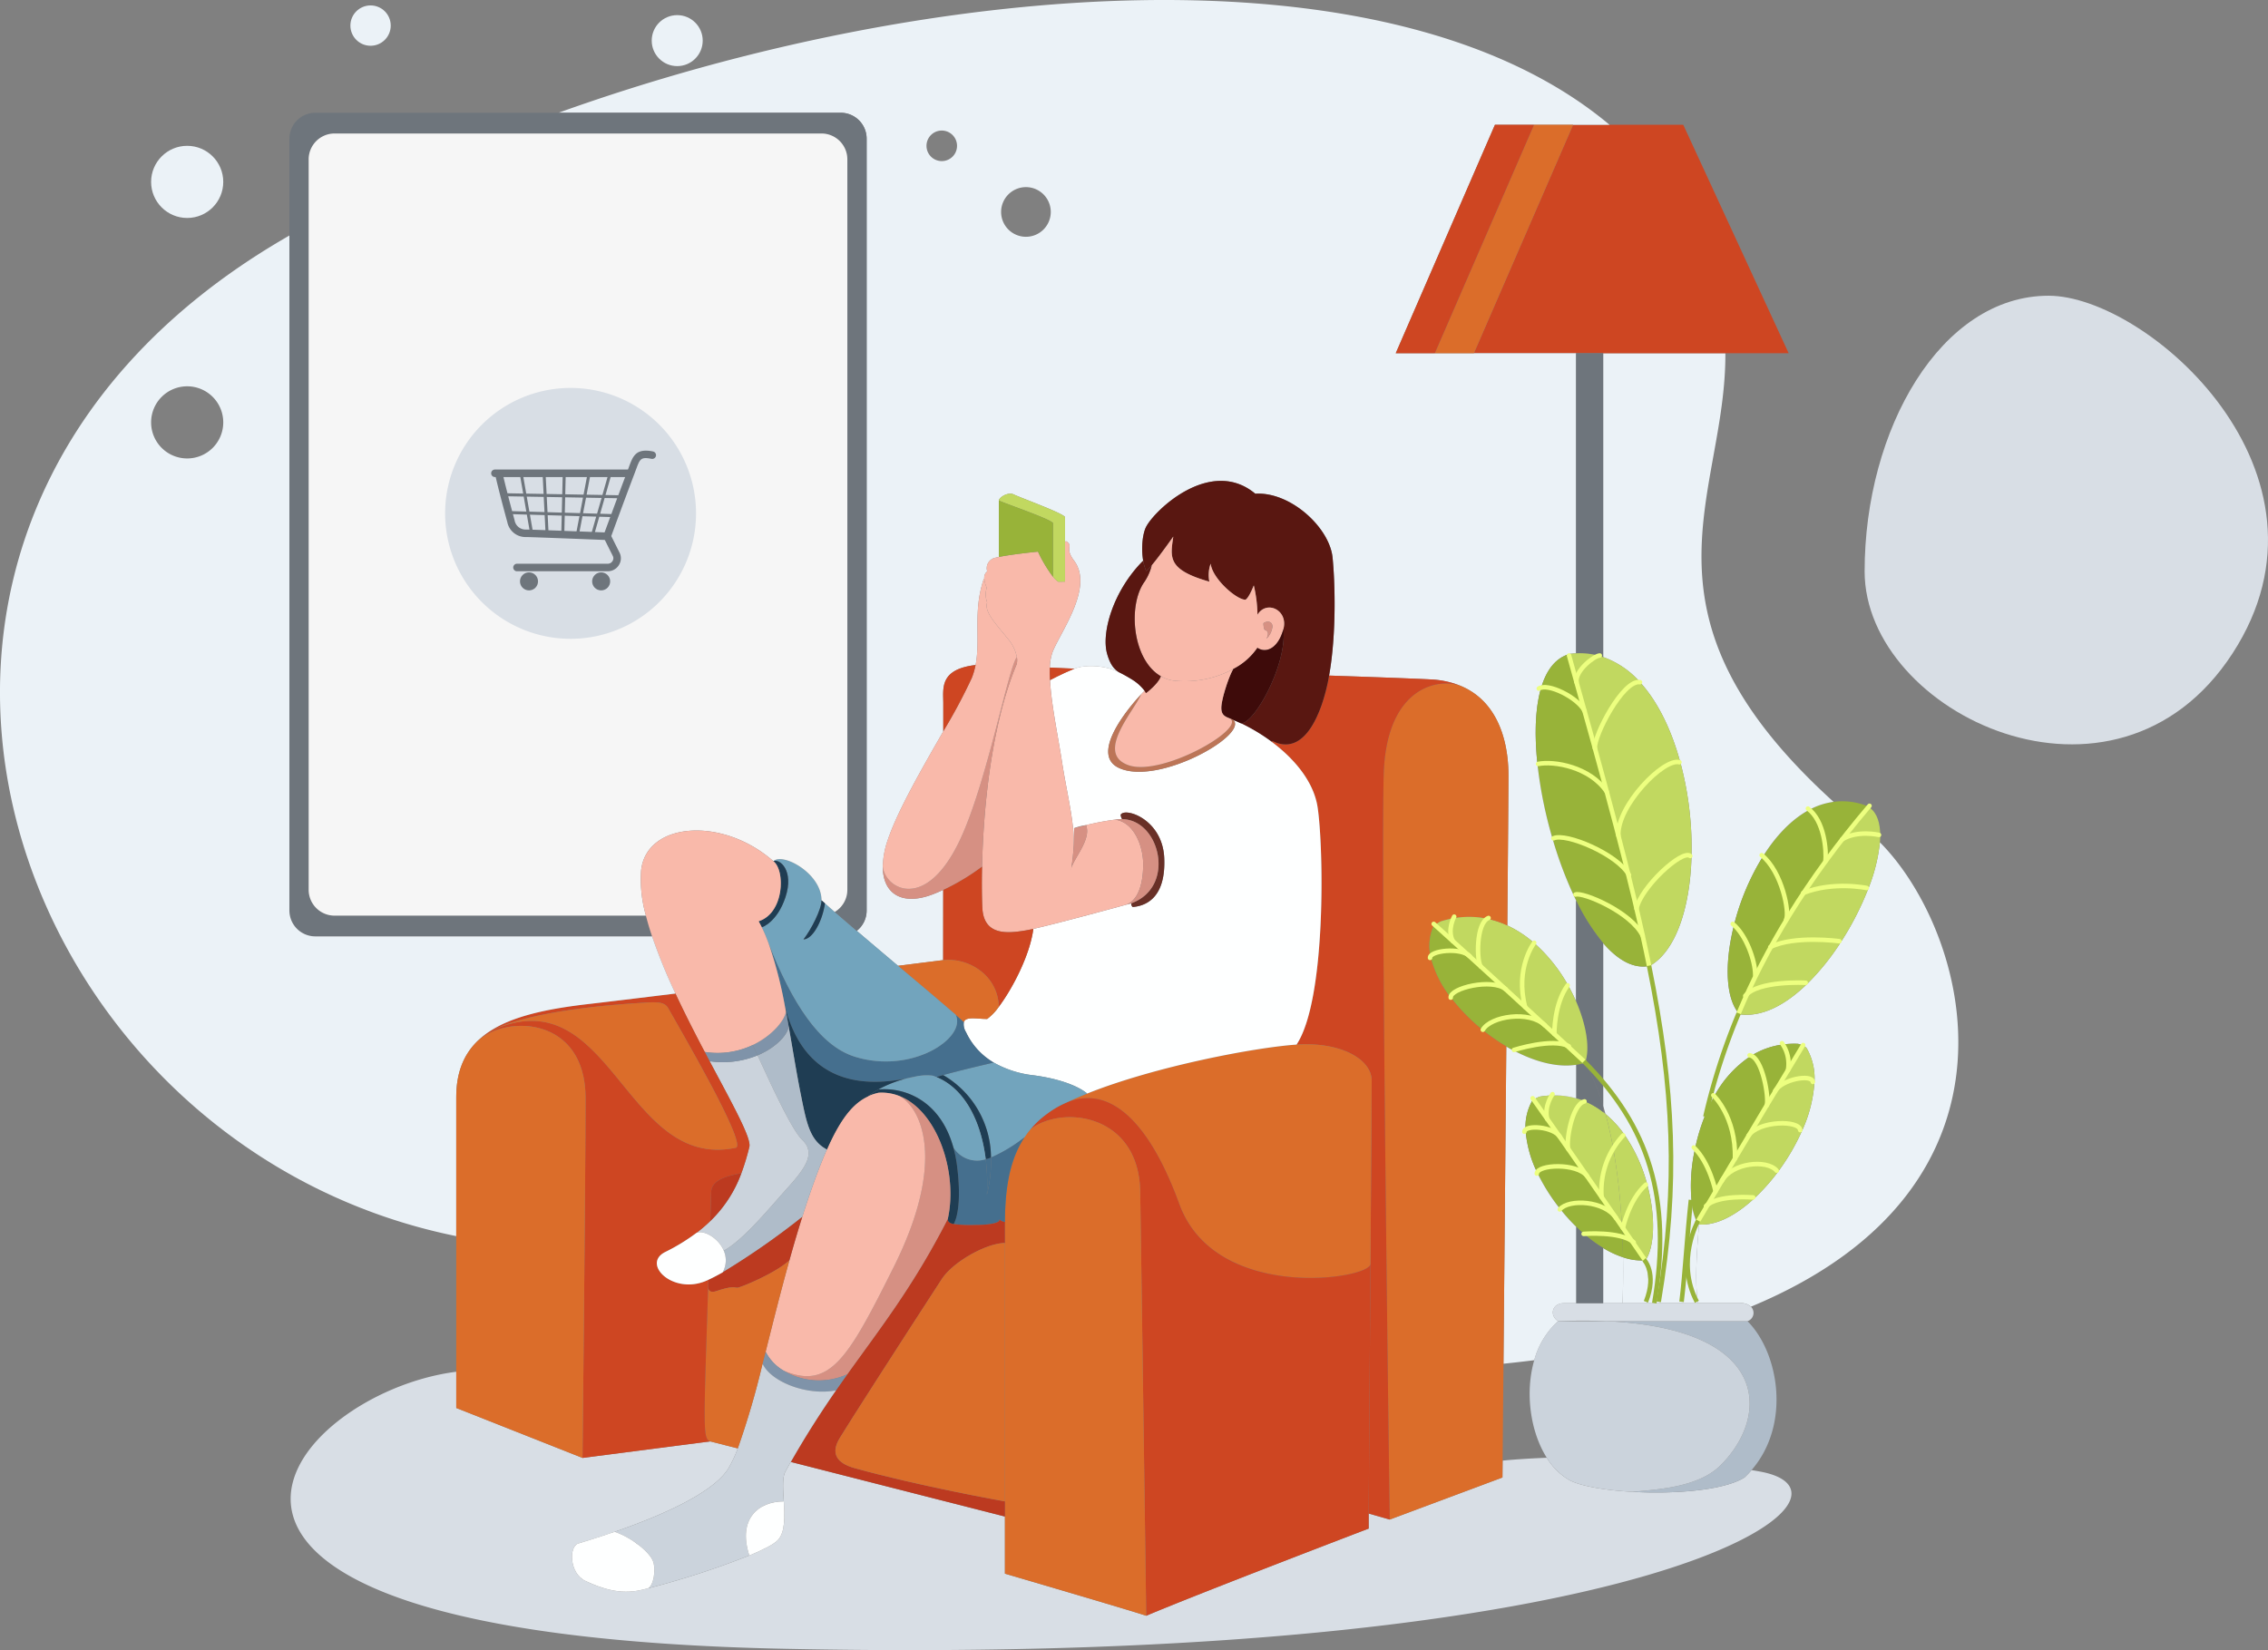 <svg xmlns="http://www.w3.org/2000/svg" width="501.686" height="365.055" viewBox="0 0 501.686 365.055">
  <rect x="0" y="0" width="501.686" height="365.055" fill="#808080" stroke="none"/>
  <g id="Groupe_3910" data-name="Groupe 3910" transform="translate(-942.237 -60.987)">
    <path id="Tracé_5524" data-name="Tracé 5524" d="M1578.822,178.5c21.819,0,66.62,39.235,40.685,79.136s-81.377,13.3-81.377-18.148S1555,178.5,1578.822,178.5Z" transform="translate(-183.435 -52.09)" fill="#d8dee5"/>
    <path id="Tracé_5525" data-name="Tracé 5525" d="M1524.518,414.134a47.769,47.769,0,0,0,5.267-8.938,30.335,30.335,0,0,0,2.813-10.687,13.45,13.45,0,0,0-1.709-7.774,2.016,2.016,0,0,0-.505-.392,4.955,4.955,0,0,0-1.423-.565,18.792,18.792,0,0,0-3.265.14,17.454,17.454,0,0,0-7.222,2.6,24.349,24.349,0,0,0-8.047,8.891c-.519.918-.991,1.869-1.423,2.833a134.387,134.387,0,0,1,6.949-21.081c.027.033.06.066.086.1,4.994.692,10.215-2.128,14.916-6.69a53.569,53.569,0,0,0,7.441-9.2,65.654,65.654,0,0,0,6.065-11.764,37.888,37.888,0,0,0,2.634-10.4c19.378,19.465,35.937,75.95-28.536,102.73a3.214,3.214,0,0,0-2.354-.791h-9.337c-.911-4.655-.007-14.916.226-17.4,3.77.3,8.113-2,12.136-5.7A43.9,43.9,0,0,0,1524.518,414.134Z" transform="translate(-189.015 -93.873)" fill="#ebf2f7"/>
    <path id="Tracé_5526" data-name="Tracé 5526" d="M1561.292,329.77c1.583,1.184,2.281,3.411,2.254,6.264,0,0-4.755-1.124-8.166.991Q1558.173,333.444,1561.292,329.77Z" transform="translate(-205.399 -90.041)" fill="#c1d860"/>
    <path id="Tracé_5527" data-name="Tracé 5527" d="M1559.141,340.383a37.87,37.87,0,0,1-2.633,10.4s-7.382-1.563-14.078,1.1q2.324-3.461,4.934-7.016,1.766-2.394,3.671-4.835h.007c3.412-2.115,8.166-.991,8.166-.991C1559.2,339.472,1559.181,339.917,1559.141,340.383Z" transform="translate(-201.061 -93.046)" fill="#c1d860"/>
    <path id="Tracé_5528" data-name="Tracé 5528" d="M1549.413,327.675a14.988,14.988,0,0,1,6.936.738,4.4,4.4,0,0,1,1.131.612q-3.122,3.681-5.912,7.255h-.007q-1.905,2.434-3.671,4.835c.233-2.354-.233-8.944-3.89-11.658A15.771,15.771,0,0,1,1549.413,327.675Z" transform="translate(-201.587 -89.296)" fill="#98b339"/>
    <path id="Tracé_5529" data-name="Tracé 5529" d="M1538.742,357.717c6.7-2.66,14.078-1.1,14.078-1.1a65.683,65.683,0,0,1-6.065,11.764s-9.962-1.357-15.282,1.3l-.053-.033q1.666-2.983,3.544-6.052Q1536.75,360.7,1538.742,357.717Z" transform="translate(-197.373 -98.883)" fill="#c1d860"/>
    <path id="Tracé_5530" data-name="Tracé 5530" d="M1538.851,330.42c3.657,2.713,4.123,9.3,3.89,11.658q-2.614,3.561-4.934,7.016-2,2.983-3.777,5.885c.831-1.43-.831-10.54-5.4-14.258C1531.423,336.265,1534.888,332.548,1538.851,330.42Z" transform="translate(-196.438 -90.259)" fill="#98b339"/>
    <path id="Tracé_5531" data-name="Tracé 5531" d="M1528.719,375.669c5.32-2.66,15.282-1.3,15.282-1.3a53.582,53.582,0,0,1-7.441,9.2s-10.447-.579-13.36,2.859q1.027-2.264,2.195-4.589,1.516-3.052,3.272-6.2Z" transform="translate(-194.619 -104.864)" fill="#c1d860"/>
    <path id="Tracé_5532" data-name="Tracé 5532" d="M1536.114,414.619c1.124-1.855,2.248-3.711,3.358-5.539a2.016,2.016,0,0,1,.505.392,13.448,13.448,0,0,1,1.709,7.774l-.08-.007c-.153-1.676-6.005-.778-8.007,1.563C1534.431,417.413,1535.276,416.016,1536.114,414.619Z" transform="translate(-198.103 -116.609)" fill="#c1d860"/>
    <path id="Tracé_5533" data-name="Tracé 5533" d="M1538.5,420.916l.08.007a30.34,30.34,0,0,1-2.813,10.687l-.053-.027c-.193-2.248-9.057-2.095-11.378,1.164,1.27-2.128,2.6-4.342,3.957-6.61q1.087-1.815,2.2-3.658C1532.5,420.138,1538.352,419.24,1538.5,420.916Z" transform="translate(-195.001 -120.285)" fill="#c1d860"/>
    <path id="Tracé_5534" data-name="Tracé 5534" d="M1495.816,354.5a37.51,37.51,0,0,0-.7,12.2v.013c-.865,8.126-1.21,15.428-2,21.932h-5.054c4.356-25.875,3.358-47.355-2.141-74.66,5.772-3.4,8.785-12.981,9.117-23.967a73.233,73.233,0,0,0-2.394-20.742c-1.855-6.936-4.775-13.247-8.732-17.716a19.662,19.662,0,0,0-8.412-5.845V178.5h27.032c.186,31.495-22.238,57.357,23.933,99.245a15.772,15.772,0,0,0-5.413,1.782c-3.963,2.128-7.428,5.845-10.221,10.3a53.7,53.7,0,0,0-6.4,15.209c-2.075,8.273-1.928,16.093,1.144,19.618a134.374,134.374,0,0,0-6.949,21.081A43.074,43.074,0,0,0,1495.816,354.5Z" transform="translate(-178.64 -39.366)" fill="#ebf2f7"/>
    <path id="Tracé_5535" data-name="Tracé 5535" d="M1522.372,391.211c2.913-3.438,13.36-2.859,13.36-2.859-4.7,4.562-9.922,7.382-14.916,6.69-.027-.033-.06-.066-.086-.1Q1521.508,393.1,1522.372,391.211Z" transform="translate(-193.792 -109.653)" fill="#c1d860"/>
    <path id="Tracé_5536" data-name="Tracé 5536" d="M1532.706,436.628l.053.027a47.781,47.781,0,0,1-5.267,8.938c-2.135-2.527-9.842-1.769-12.13,2.261l-.013-.007c.9-1.51,1.882-3.159,2.926-4.921v-.007c.971-1.623,2-3.345,3.052-5.127C1523.649,434.533,1532.514,434.38,1532.706,436.628Z" transform="translate(-191.99 -125.331)" fill="#c1d860"/>
    <path id="Tracé_5537" data-name="Tracé 5537" d="M1538.645,408.221a4.959,4.959,0,0,1,1.423.565c-1.111,1.829-2.235,3.684-3.358,5.54a7.843,7.843,0,0,0-1.33-5.945v-.02A18.794,18.794,0,0,1,1538.645,408.221Z" transform="translate(-198.699 -116.316)" fill="#98b339"/>
    <path id="Tracé_5538" data-name="Tracé 5538" d="M1530.558,418.588q-1.117,1.845-2.2,3.658c.612-1.343-.871-10.733-3.777-11.112l-.06-.093a17.456,17.456,0,0,1,7.222-2.6v.02a7.843,7.843,0,0,1,1.33,5.945C1532.234,415.8,1531.389,417.2,1530.558,418.588Z" transform="translate(-195.062 -116.395)" fill="#98b339"/>
    <path id="Tracé_5539" data-name="Tracé 5539" d="M1462.5,102.5h16.313l23.315,50.54H1432.5l21.945-50.54Z" transform="translate(-164.235 -13.907)" fill="#ce4622"/>
    <path id="Tracé_5540" data-name="Tracé 5540" d="M1525.407,345.91c4.569,3.717,6.231,12.828,5.4,14.258q-1.885,3.072-3.544,6.052-1.756,3.142-3.272,6.2h-.007c0-3.145-1.988-8.825-4.974-11.3A53.7,53.7,0,0,1,1525.407,345.91Z" transform="translate(-193.216 -95.448)" fill="#98b339"/>
    <path id="Tracé_5541" data-name="Tracé 5541" d="M1520.347,430.165c-1.057,1.782-2.082,3.5-3.052,5.127.259-9.3-4.788-14-4.788-14l-.087-.053a24.353,24.353,0,0,1,8.047-8.891l.06.093c2.906.379,4.389,9.769,3.777,11.112C1522.947,425.823,1521.617,428.037,1520.347,430.165Z" transform="translate(-191.008 -117.705)" fill="#98b339"/>
    <path id="Tracé_5542" data-name="Tracé 5542" d="M1110.592,552.735c-4.229,1.463-7.461,2.394-8.113,2.613-1.995.665-1.982,6.564,1.669,8.273s7.641,3.032,12.19,2.015c.492-.113,1.031-.239,1.616-.386h.007a188.9,188.9,0,0,0,22.417-7.268c3.079-1.27,5.44-2.481,6.324-3.425,1.636-1.749,1.5-5.254,1.3-8.545-.16-2.727-.366-5.307.366-6.623.4-.718.791-1.416,1.184-2.108l47.362,12.083V562s27.265,7.98,31.255,9.31c12.635-5.32,49.21-19.285,49.21-19.285V548.7l4.655,1.33,24.938-9.31s.013-1.323.033-3.731c0,0,3.658-.392,9.776-.632a14.1,14.1,0,0,0,5.154,5.027c2.58,1.29,7.86,2.181,13.786,2.514,9.35.525,20.309-.332,24.785-3.179a21.287,21.287,0,0,0,1.569-1.636c.585.1,1.17.2,1.756.306,27.624,4.908-21.945,43.225-215.462,39.235-156.243-3.219-110.391-56.525-72.818-61.294v8.013l27.93,11.052,28.263-3.658,6.078,1.549a27.3,27.3,0,0,1-2.088,4.442C1132.151,544.535,1119.27,549.742,1110.592,552.735Z" transform="translate(-32.386 -152.872)" fill="#d8dee5"/>
    <path id="Tracé_5543" data-name="Tracé 5543" d="M1513.8,452.4c2.288-4.03,10-4.788,12.13-2.261a43.925,43.925,0,0,1-5.287,5.912c-.9-.06-7.255-.439-9.955,1.589q.768-1.3,1.729-2.926c.432-.732.891-1.5,1.37-2.321Z" transform="translate(-190.429 -129.874)" fill="#c1d860"/>
    <path id="Tracé_5544" data-name="Tracé 5544" d="M1521.1,384.667q-.868,1.885-1.642,3.731c-3.072-3.525-3.219-11.345-1.144-19.618,2.986,2.474,4.974,8.153,4.974,11.3h.007Q1522.124,382.4,1521.1,384.667Z" transform="translate(-192.516 -103.109)" fill="#98b339"/>
    <path id="Tracé_5545" data-name="Tracé 5545" d="M1507.8,500.5c6.929,6.929,9.682,22.816.9,32.944a21.357,21.357,0,0,1-1.569,1.636c-4.475,2.846-15.435,3.7-24.785,3.179,5.659-.539,14.583-1.011,19.465-5.839,10.933-10.813,11.285-30.251-25.19-31.92Z" transform="translate(-179.015 -147.234)" fill="#afbcc9"/>
    <path id="Tracé_5546" data-name="Tracé 5546" d="M1502.576,495.291a1.92,1.92,0,0,1-.765,3.2h-31.175c-3.272-.146-6.836-.153-10.72,0-1.995-1.33-1.33-3.99,1.33-3.99h38.976A3.215,3.215,0,0,1,1502.576,495.291Z" transform="translate(-173.031 -145.224)" fill="#d8dee5"/>
    <path id="Tracé_5547" data-name="Tracé 5547" d="M1509.591,461.316c2.7-2.028,9.057-1.649,9.955-1.589-4.023,3.7-8.366,6-12.136,5.7.027-.246.047-.419.053-.5C1507.842,464.288,1508.574,463.038,1509.591,461.316Z" transform="translate(-189.33 -133.553)" fill="#c1d860"/>
    <path id="Tracé_5548" data-name="Tracé 5548" d="M1508.863,428.553c.432-.964.9-1.915,1.423-2.833l.087.053s5.047,4.695,4.788,14v.007c-1.044,1.762-2.028,3.411-2.926,4.921-.479.818-.938,1.589-1.37,2.321,0,0-1.3-6.344-4.815-9.7A43.074,43.074,0,0,1,1508.863,428.553Z" transform="translate(-188.874 -122.184)" fill="#98b339"/>
    <path id="Tracé_5549" data-name="Tracé 5549" d="M1452.067,509.132a17.867,17.867,0,0,1,5.267-8.632h10.72c36.475,1.669,36.123,21.107,25.19,31.92-4.881,4.828-13.806,5.3-19.465,5.839-5.925-.333-11.205-1.224-13.786-2.514a14.1,14.1,0,0,1-5.154-5.027C1451.19,524.965,1449.986,516.274,1452.067,509.132Z" transform="translate(-170.45 -147.234)" fill="#cbd3dc"/>
    <path id="Tracé_5550" data-name="Tracé 5550" d="M1506.54,459.4c-.18.313-.279.479-.279.479a12.082,12.082,0,0,1-1.376-4.509v-.013a37.5,37.5,0,0,1,.7-12.2c3.511,3.358,4.815,9.7,4.815,9.7q-.958,1.626-1.729,2.926C1507.651,457.511,1506.919,458.761,1506.54,459.4Z" transform="translate(-188.407 -128.026)" fill="#98b339"/>
    <path id="Tracé_5551" data-name="Tracé 5551" d="M1505.368,466.029l.226.02c-.233,2.487-1.137,12.748-.226,17.4h-3.378c.792-6.5,1.137-13.805,2-21.932A12.079,12.079,0,0,0,1505.368,466.029Z" transform="translate(-187.514 -134.176)" fill="#ebf2f7"/>
    <path id="Tracé_5552" data-name="Tracé 5552" d="M1483.271,339.825q-1.1-4.429-2.3-9.1c.16-6.6,10.108-16.725,13.506-15.754a73.229,73.229,0,0,1,2.394,20.742c-1.723-1.516-10.66,6.643-11.844,11.445Q1484.188,343.562,1483.271,339.825Z" transform="translate(-180.473 -85.06)" fill="#c1d860"/>
    <path id="Tracé_5553" data-name="Tracé 5553" d="M1487.07,357.542c1.184-4.8,10.121-12.961,11.844-11.445-.333,10.986-3.345,20.562-9.117,23.967q-.628-3.122-1.337-6.357C1488.021,361.684,1487.555,359.636,1487.07,357.542Z" transform="translate(-182.516 -95.448)" fill="#c1d860"/>
    <path id="Tracé_5554" data-name="Tracé 5554" d="M1491.867,306.066c-3.4-.971-13.347,9.157-13.506,15.754q-1.167-4.5-2.447-9.25-1.307-4.888-2.733-10.068c.359-3.465,6.377-14.7,9.955-14.151C1487.092,292.819,1490.011,299.13,1491.867,306.066Z" transform="translate(-177.863 -76.159)" fill="#c1d860"/>
    <path id="Tracé_5555" data-name="Tracé 5555" d="M1485.921,379.718c5.5,27.305,6.5,48.785,2.141,74.66h-2.833a20.962,20.962,0,0,0-.419-9.31l-.007-.14h.06c2.035-3.026,2.241-9.682.466-16.492a35.356,35.356,0,0,0-4.908-11.026,23.655,23.655,0,0,0-4.409-4.888c-.166-.6-.332-1.2-.512-1.782V374.73c3.265,3.791,6.81,5.806,10.367,5.021Z" transform="translate(-178.64 -105.102)" fill="#ebf2f7"/>
    <path id="Tracé_5556" data-name="Tracé 5556" d="M1472.3,369.439a45.077,45.077,0,0,1-5.985-9.443c-.126-.253-.246-.505-.372-.765l.5-.233c1.536-.652,12.3,3.837,14.87,9.084l.073-.013q.708,3.232,1.337,6.357l-.053.033C1479.107,375.244,1475.563,373.229,1472.3,369.439Z" transform="translate(-175.438 -99.811)" fill="#98b339"/>
    <path id="Tracé_5557" data-name="Tracé 5557" d="M1484.442,467.952c-.579-.845-1.237-1.8-1.962-2.853,0,0,1.277-6.171,5.087-9.583l.1-.027c1.776,6.81,1.569,13.466-.466,16.492C1487.2,471.982,1486.171,470.473,1484.442,467.952Z" transform="translate(-180.978 -132.156)" fill="#c1d860"/>
    <path id="Tracé_5558" data-name="Tracé 5558" d="M1486.5,449.936l-.1.027c-3.81,3.412-5.087,9.583-5.087,9.583-.16-.233-.326-.479-.5-.725a140.115,140.115,0,0,0-1.809-16.579,14.332,14.332,0,0,1,2.367-3.179l.219-.153A35.356,35.356,0,0,1,1486.5,449.936Z" transform="translate(-179.816 -126.602)" fill="#c1d860"/>
    <path id="Tracé_5559" data-name="Tracé 5559" d="M1486.974,480.081a20.964,20.964,0,0,1,.419,9.31h-5.433c.08-2.228.16-5.8.093-10.141a12.831,12.831,0,0,0,4.915.692Z" transform="translate(-180.804 -140.116)" fill="#ebf2f7"/>
    <path id="Tracé_5560" data-name="Tracé 5560" d="M1487.01,477.764h-.06a12.83,12.83,0,0,1-4.915-.692q-.04-2.055-.126-4.323a7.663,7.663,0,0,1,2.341.984C1485.98,476.255,1487.01,477.764,1487.01,477.764Z" transform="translate(-180.787 -137.938)" fill="#98b339"/>
    <path id="Tracé_5561" data-name="Tracé 5561" d="M1477.6,355.561c.485,2.095.951,4.143,1.39,6.165l-.073.013c-2.574-5.247-13.333-9.736-14.87-9.084l-.5.233a88.082,88.082,0,0,1-4.741-12.562l.366-.106c2.713-1.31,14.065,3.465,16.672,8.013Q1476.765,351.973,1477.6,355.561Z" transform="translate(-173.049 -93.467)" fill="#98b339"/>
    <path id="Tracé_5562" data-name="Tracé 5562" d="M1472.663,279.5a19.664,19.664,0,0,1,8.412,5.845c-3.578-.545-9.6,10.687-9.955,14.151q-1.058-3.82-2.168-7.82-.938-3.372-1.922-6.876v-.007c.246-2.467,4.1-5.34,5.154-5.34l.026-.093C1472.363,279.4,1472.516,279.453,1472.663,279.5Z" transform="translate(-175.803 -73.154)" fill="#c1d860"/>
    <path id="Tracé_5563" data-name="Tracé 5563" d="M1480.679,436.448l-.219.153a14.334,14.334,0,0,0-2.367,3.179c-.485-2.8-1.084-5.566-1.822-8.219A23.658,23.658,0,0,1,1480.679,436.448Z" transform="translate(-178.898 -124.14)" fill="#c1d860"/>
    <path id="Tracé_5564" data-name="Tracé 5564" d="M1482.229,469.575c.725,1.051,1.383,2.008,1.962,2.853a7.661,7.661,0,0,0-2.341-.984c-.033-.845-.073-1.716-.12-2.594C1481.9,469.1,1482.069,469.342,1482.229,469.575Z" transform="translate(-180.727 -136.632)" fill="#98b339"/>
    <path id="Tracé_5565" data-name="Tracé 5565" d="M1479.889,478.215c.067,4.342-.013,7.914-.093,10.141h-4.3v-12.2A21.02,21.02,0,0,0,1479.889,478.215Z" transform="translate(-178.64 -139.081)" fill="#ebf2f7"/>
    <path id="Tracé_5566" data-name="Tracé 5566" d="M1477.789,472.43q.09,2.264.126,4.322a21.021,21.021,0,0,1-4.389-2.055,31.129,31.129,0,0,1-3.917-2.833A29.031,29.031,0,0,1,1477.789,472.43Z" transform="translate(-176.667 -137.619)" fill="#98b339"/>
    <path id="Tracé_5567" data-name="Tracé 5567" d="M1464.852,466.554a40.177,40.177,0,0,1-3.272-3.6c2.115-2.314,9.875-1.815,12.363,1.955l.007-.007c.352.519.7,1.024,1.031,1.5.047.878.086,1.749.12,2.594a29.032,29.032,0,0,0-8.18-.565C1466.215,467.844,1465.523,467.212,1464.852,466.554Z" transform="translate(-173.977 -134.189)" fill="#98b339"/>
    <path id="Tracé_5568" data-name="Tracé 5568" d="M1471.831,330.856q1.207,4.678,2.3,9.1c-2.607-4.549-13.958-9.323-16.672-8.013l-.366.106a95.559,95.559,0,0,1-3.4-16.525l.386-.047c3.478-.712,11.458.618,15.189,6.158l.12-.033Q1470.661,326.354,1471.831,330.856Z" transform="translate(-171.334 -85.195)" fill="#98b339"/>
    <path id="Tracé_5569" data-name="Tracé 5569" d="M1479.589,460.5c-.332-.479-.678-.984-1.031-1.5-.984-1.43-2.055-2.979-3.192-4.622a18.858,18.858,0,0,1,2.414-10.454A140.116,140.116,0,0,1,1479.589,460.5Z" transform="translate(-178.586 -128.28)" fill="#c1d860"/>
    <path id="Tracé_5570" data-name="Tracé 5570" d="M1471.359,460.843l-.007.007c-2.487-3.771-10.248-4.269-12.363-1.955a41.9,41.9,0,0,1-5.141-7.987c.485-1.9,8.605-2.214,11.026.552,1.137,1.643,2.241,3.239,3.292,4.761C1469.3,457.864,1470.375,459.413,1471.359,460.843Z" transform="translate(-171.387 -130.128)" fill="#98b339"/>
    <path id="Tracé_5571" data-name="Tracé 5571" d="M1345.251,213.548c-1.237,4.462-1.37,10.381-.665,16.785a95.571,95.571,0,0,0,3.4,16.525,88.112,88.112,0,0,0,4.741,12.562c.126.259.246.512.372.765v22.344c-.466-1.084-1-2.181-1.6-3.265a35.725,35.725,0,0,0-7.4-9.417,25.459,25.459,0,0,0-6.211-4.13c.153-17.4.253-30.4.253-33.151,0-8.193-2.693-16.831-11.019-20.023a20.135,20.135,0,0,0-6.271-1.257c-3.9-.193-12.189-.5-22.384-.845,1.669-9.4,1.3-20.781.771-26.088-.665-6.65-9.31-14.63-17.1-14.145-9.789-8.166-22.131,3.5-24.126,7.288-.8,1.516-1.157,4.761-.672,7.528-6.643,6.65-9.3,15.954-7.974,20.609.692,2.427,1.57,3.4,2.62,4.07-2.68-1.4-7.1-1.835-9.822-.785-2.214-.08-3.99-.166-5.466-.246a10.8,10.8,0,0,1,.7-3.7c2-4.655,8.971-14.2,4.655-19.95-2-2.66-.392-3.052-1.33-3.99-.665-.665-.665,0-.665,0v-5.606c0-.758-9.975-4.369-11.3-5.034s-3.325.665-3.325,1.33V184.2c-.239.053-.466.1-.665.153a2.368,2.368,0,0,0-1.922,3.046,1.715,1.715,0,0,0-.645,1.609h-.093c-2.48,7.162-.7,13.3-1.835,19.1-8.06.958-7.142,5.187-7.142,8.5v6.171c-4.569,7.96-10.128,17.569-12.3,24.086a18.922,18.922,0,0,0-1.077,5.766v.02c-.047,6.091,4.283,8.791,11.052,6.185.791-.306,1.563-.638,2.307-.984-.007,8.825-.013,15.541-.013,15.541s-3.89.492-9.982,1.257c-2.953-2.487-6.085-5.134-9.124-7.734a5.716,5.716,0,0,0,2.181-4.5V91.666a5.733,5.733,0,0,0-5.732-5.732H1128c82.56-29.6,184.359-37.706,232.5,2.66h-25.35l-21.945,50.54h39.9v66.394c-.439.02-.878.053-1.33.106C1348.5,206.479,1346.4,209.385,1345.251,213.548ZM1236.9,107.878a5.493,5.493,0,1,0-5.493,5.493A5.495,5.495,0,0,0,1236.9,107.878Zm-20.735-14.63a3.378,3.378,0,1,0-3.378,3.378A3.374,3.374,0,0,0,1216.166,93.248Z" transform="translate(-62.23)" fill="#ebf2f7"/>
    <path id="Tracé_5572" data-name="Tracé 5572" d="M1466.436,303.079q1.426,5.187,2.733,10.068l-.12.033c-3.731-5.539-11.711-6.869-15.189-6.158l-.386.047c-.7-6.4-.572-12.323.665-16.785,2.135-1.13,8.545,2.121,9.995,5.014l.133-.04Q1465.385,299.258,1466.436,303.079Z" transform="translate(-171.119 -76.736)" fill="#98b339"/>
    <path id="Tracé_5573" data-name="Tracé 5573" d="M1471.692,429.811c.173.133.346.266.512.406.738,2.653,1.336,5.42,1.822,8.219a18.858,18.858,0,0,0-2.414,10.454c-1.051-1.523-2.155-3.119-3.292-4.761-1.31-1.889-2.667-3.837-4.037-5.806v-.007c-.618-1.2.665-9.9,3.551-10.58l.087-.186A18.182,18.182,0,0,1,1471.692,429.811Z" transform="translate(-174.832 -122.797)" fill="#c1d860"/>
    <path id="Tracé_5574" data-name="Tracé 5574" d="M1468.568,470.952a31.123,31.123,0,0,0,3.917,2.833v12.2H1466.5V469.07C1467.172,469.728,1467.863,470.36,1468.568,470.952Z" transform="translate(-175.625 -136.706)" fill="#6e757c"/>
    <path id="Tracé_5575" data-name="Tracé 5575" d="M1472.485,424.063v1.377a18.169,18.169,0,0,0-3.771-2.261,16.493,16.493,0,0,0-2.214-.791v-7.415a11.478,11.478,0,0,0,1.995-.472A47.006,47.006,0,0,1,1472.485,424.063Z" transform="translate(-175.625 -118.425)" fill="#6e757c"/>
    <path id="Tracé_5576" data-name="Tracé 5576" d="M1472.485,369.973v36.01a47.008,47.008,0,0,0-3.99-9.563c1.1-3.072.313-8.239-1.995-13.546V360.53A45.078,45.078,0,0,0,1472.485,369.973Z" transform="translate(-175.625 -100.345)" fill="#6e757c"/>
    <path id="Tracé_5577" data-name="Tracé 5577" d="M1472.485,178.5v67.212c-.146-.047-.3-.1-.452-.14a16.1,16.1,0,0,0-5.533-.678V178.5Z" transform="translate(-175.625 -39.366)" fill="#6e757c"/>
    <path id="Tracé_5578" data-name="Tracé 5578" d="M1465.83,278.33a16.1,16.1,0,0,1,5.533.678l-.026.093c-1.057,0-4.908,2.873-5.154,5.34q-.828-2.953-1.682-6.005C1464.952,278.383,1465.391,278.35,1465.83,278.33Z" transform="translate(-174.955 -72.802)" fill="#c1d860"/>
    <path id="Tracé_5579" data-name="Tracé 5579" d="M1462.9,284.512q.987,3.5,1.922,6.876l-.133.04c-1.45-2.893-7.86-6.145-10-5.014,1.151-4.163,3.252-7.069,6.524-7.914q.858,3.052,1.683,6Z" transform="translate(-171.669 -72.866)" fill="#98b339"/>
    <path id="Tracé_5580" data-name="Tracé 5580" d="M1463.33,426.031a16.5,16.5,0,0,1,2.214.791l-.087.186c-2.886.685-4.169,9.377-3.551,10.58-.732-1.044-1.47-2.095-2.2-3.152q-1.257-1.786-2.494-3.558c-.752-2.78,1.17-5.473,1.17-5.473v-.027A17.454,17.454,0,0,1,1463.33,426.031Z" transform="translate(-172.456 -122.069)" fill="#c1d860"/>
    <path id="Tracé_5581" data-name="Tracé 5581" d="M1464.208,392.485c2.308,5.307,3.092,10.474,1.995,13.546,0,0-1.443-1.337-3.837-3.551-.8-.745-1.709-1.583-2.707-2.5,0,0-.106-6.584,2.946-10.76C1463.2,390.3,1463.743,391.4,1464.208,392.485Z" transform="translate(-173.334 -109.956)" fill="#c1d860"/>
    <path id="Tracé_5582" data-name="Tracé 5582" d="M1459.706,412.953c-4.083.632-8.865-.612-13.486-2.993,0,0,7.814-2.487,11.644-1.031,2.394,2.214,3.837,3.551,3.837,3.551A11.48,11.48,0,0,1,1459.706,412.953Z" transform="translate(-168.831 -116.406)" fill="#98b339"/>
    <path id="Tracé_5583" data-name="Tracé 5583" d="M1449.994,437.4a41.9,41.9,0,0,0,5.14,7.987,40.155,40.155,0,0,0,3.272,3.6v16.911h-2.66c-2.66,0-3.325,2.66-1.33,3.99a17.867,17.867,0,0,0-5.267,8.632q-3.331.419-6.81.778c.173-18.966.412-45.786.625-70.191.645.379,1.3.738,1.955,1.071,4.622,2.381,9.4,3.624,13.486,2.993v7.415a17.454,17.454,0,0,0-4.948-.652,20.908,20.908,0,0,0-3.085.273,5.473,5.473,0,0,0-1.31.658,2.123,2.123,0,0,0-.452.406,11.819,11.819,0,0,0-1.343,6.883A25.949,25.949,0,0,0,1449.994,437.4Z" transform="translate(-167.532 -116.616)" fill="#ebf2f7"/>
    <path id="Tracé_5584" data-name="Tracé 5584" d="M1450.09,102.5l-21.945,50.54H1419.5l21.945-50.54Z" transform="translate(-159.881 -13.907)" fill="#db6d2a"/>
    <path id="Tracé_5585" data-name="Tracé 5585" d="M1459.466,441.316c1.37,1.968,2.727,3.917,4.037,5.805-2.421-2.766-10.541-2.447-11.026-.552a25.946,25.946,0,0,1-2.726-9.25c.392-1.357,5.619-1.051,7.515.838.732,1.057,1.47,2.108,2.2,3.152Z" transform="translate(-170.014 -125.789)" fill="#98b339"/>
    <path id="Tracé_5586" data-name="Tracé 5586" d="M1440.8,405.909a44.283,44.283,0,0,1-4.921-3.385c1.716-2.953,10-4.289,13.56-1.144l.007-.007,2.248,2.075c1,.918,1.9,1.756,2.707,2.5-3.83-1.456-11.644,1.031-11.644,1.031C1442.1,406.647,1441.446,406.288,1440.8,405.909Z" transform="translate(-165.368 -113.425)" fill="#98b339"/>
    <path id="Tracé_5587" data-name="Tracé 5587" d="M1459.017,384.476c-3.052,4.176-2.946,10.76-2.946,10.76-.7-.652-1.463-1.35-2.248-2.075l-4.2-3.857c-2.307-8.632,1.988-14.244,1.988-14.244A35.725,35.725,0,0,1,1459.017,384.476Z" transform="translate(-169.745 -105.213)" fill="#c1d860"/>
    <path id="Tracé_5588" data-name="Tracé 5588" d="M1456.846,425.38v.027s-1.922,2.693-1.17,5.473c-1.091-1.543-2.168-3.079-3.225-4.569a5.467,5.467,0,0,1,1.31-.658A20.907,20.907,0,0,1,1456.846,425.38Z" transform="translate(-170.919 -122.07)" fill="#c1d860"/>
    <path id="Tracé_5589" data-name="Tracé 5589" d="M1454.747,431.349q1.237,1.776,2.494,3.558c-1.9-1.889-7.122-2.194-7.515-.838a11.818,11.818,0,0,1,1.343-6.883,2.122,2.122,0,0,1,.452-.406C1452.579,428.27,1453.657,429.806,1454.747,431.349Z" transform="translate(-169.991 -122.539)" fill="#98b339"/>
    <path id="Tracé_5590" data-name="Tracé 5590" d="M1445.867,397.787l-.007.007c-3.558-3.145-11.844-1.809-13.56,1.144a42.032,42.032,0,0,1-7.1-7.116c-.2-2.081,8.865-4.276,12.03-1.968,1.53,1.4,3.019,2.766,4.442,4.076Z" transform="translate(-161.788 -109.838)" fill="#98b339"/>
    <path id="Tracé_5591" data-name="Tracé 5591" d="M1437.09,102.5l-21.945,50.54H1406.5l21.945-50.54Z" transform="translate(-155.526 -13.907)" fill="#ce4622"/>
    <path id="Tracé_5592" data-name="Tracé 5592" d="M1440.495,368.17a25.464,25.464,0,0,1,6.211,4.13s-4.3,5.613-1.988,14.244c-1.423-1.31-2.913-2.673-4.442-4.077-1.755-1.609-3.564-3.265-5.393-4.928-.878-1.044-1.117-9.576,1.722-10.72A19.811,19.811,0,0,1,1440.495,368.17Z" transform="translate(-164.835 -102.452)" fill="#c1d860"/>
    <path id="Tracé_5593" data-name="Tracé 5593" d="M1425.886,340.537a19.4,19.4,0,0,0-7.594-.3,22.074,22.074,0,0,0-3.225.751,6.007,6.007,0,0,0-1.3.851,2.376,2.376,0,0,0-.426.465,10.782,10.782,0,0,0-.386,7.042v.013a24.42,24.42,0,0,0,4.575,8.791,42.037,42.037,0,0,0,7.1,7.116,44.269,44.269,0,0,0,4.921,3.385c-.213,24.406-.452,51.225-.625,70.191-.086,9.609-.153,17.2-.193,21.44-.02,2.407-.033,3.731-.033,3.731l-24.938,9.31s-2-142.976-1.33-164.921c.545-17.949,10.64-21.28,16.579-19.691,8.326,3.192,11.019,11.83,11.019,20.023,0,2.746-.1,15.747-.253,33.151A19.8,19.8,0,0,0,1425.886,340.537Z" transform="translate(-154.117 -76.169)" fill="#db6d2a"/>
    <path id="Tracé_5594" data-name="Tracé 5594" d="M1434.925,386.118c-3.166-2.308-12.229-.113-12.03,1.968a24.422,24.422,0,0,1-4.575-8.791v-.013c-.073-1.49,5.905-2.261,8.313-.732l2.9,2.64C1431.36,382.853,1433.169,384.508,1434.925,386.118Z" transform="translate(-159.485 -106.103)" fill="#98b339"/>
    <path id="Tracé_5595" data-name="Tracé 5595" d="M1428.913,374.628c-1.1-1-2.2-2-3.285-2.973-1.283-2.527.313-5.407.313-5.407a19.4,19.4,0,0,1,7.595.3c-2.84,1.144-2.6,9.676-1.722,10.72Z" transform="translate(-161.766 -102.181)" fill="#c1d860"/>
    <path id="Tracé_5596" data-name="Tracé 5596" d="M1423.143,372.584c1.084.978,2.181,1.975,3.285,2.973-2.407-1.53-8.386-.758-8.313.731a10.781,10.781,0,0,1,.386-7.042,2.382,2.382,0,0,1,.426-.466C1420.3,370.017,1421.713,371.287,1423.143,372.584Z" transform="translate(-159.281 -103.109)" fill="#98b339"/>
    <path id="Tracé_5597" data-name="Tracé 5597" d="M1424.069,366.37s-1.6,2.879-.312,5.406q-2.145-1.945-4.216-3.8a6.007,6.007,0,0,1,1.3-.851A22.067,22.067,0,0,1,1424.069,366.37Z" transform="translate(-159.894 -102.302)" fill="#c1d860"/>
    <path id="Tracé_5598" data-name="Tracé 5598" d="M1387.1,415.925c.146-20.136.273-38.544.273-40.572,0-4.655-6.65-8.645-16.625-7.98,6.65-9.975,5.985-43.89,4.655-52.535-.865-5.613-5.087-10.66-10.128-14.424l.153-.206c2.66,1.33,7.315,2,10.84-7.867a41.653,41.653,0,0,0,1.689-6.61c10.195.346,18.487.652,22.384.845a20.135,20.135,0,0,1,6.271,1.257c-5.938-1.589-16.033,1.742-16.578,19.691-.665,21.945,1.33,164.921,1.33,164.921l-4.655-1.33S1386.916,442.06,1387.1,415.925Z" transform="translate(-141.714 -75.288)" fill="#ce4622"/>
    <path id="Tracé_5599" data-name="Tracé 5599" d="M1364.555,416.443c0,2.028-.126,20.436-.273,40.572-.213,3.352-34.334,8.565-42.288-13.307-5.433-14.949-13.752-26.88-24.825-22.484,1.4-.665,2.886-1.31,4.442-1.928,15.315-6.118,37.486-10.241,46.318-10.833C1357.9,407.8,1364.555,411.788,1364.555,416.443Z" transform="translate(-118.901 -116.378)" fill="#db6d2a"/>
    <path id="Tracé_5600" data-name="Tracé 5600" d="M1360.2,463.016c-.18,26.135-.392,55.189-.392,55.189v3.325s-36.575,13.965-49.21,19.285c0,0-.665-49.21-1.33-93.766-.259-17.3-17.29-19.285-24.286-13.845a19.96,19.96,0,0,1,3.671-3.425c.073-.053.146-.113.219-.16a22.961,22.961,0,0,1,3.106-1.855c.366-.18.731-.359,1.111-.539,11.072-4.4,19.391,7.535,24.825,22.484C1325.865,471.581,1359.986,466.367,1360.2,463.016Z" transform="translate(-114.817 -122.378)" fill="#ce4622"/>
    <path id="Tracé_5601" data-name="Tracé 5601" d="M1346.845,244.089c-.665,1.643-1.35,2.919-1.849,3.165-1.995,0-7.315-4.655-7.694-7.98a7.457,7.457,0,0,0-.286,3.99c-9.31-2.66-8.645-5.32-7.98-9.975,0,0-2.886,4.123-4.761,6.351a9.592,9.592,0,0,1-1.224,1.27,9.925,9.925,0,0,1-.672-2.294c-.486-2.766-.126-6.012.672-7.528,1.995-3.784,14.337-15.455,24.126-7.288,7.794-.485,16.439,7.495,17.1,14.145.532,5.307.9,16.692-.771,26.088a41.707,41.707,0,0,1-1.689,6.61c-3.525,9.862-8.18,9.2-10.84,7.867l-.153.206a41.183,41.183,0,0,0-6.823-4.116c2.939.153,10.268-13.041,9.4-20.888,1.091-4.176-3.751-6.457-5.746-3.132A29.914,29.914,0,0,0,1346.845,244.089Z" transform="translate(-127.272 -53.591)" fill="#591711"/>
    <path id="Tracé_5602" data-name="Tracé 5602" d="M1269.429,370.283s-.007.007-.007,0a15.27,15.27,0,0,1-6.131-6.736,3.23,3.23,0,0,1-.472-2.221c.426-1.33,3.079-.652,5.161-.692a11.591,11.591,0,0,0,2.574-2.693c3.032-4.037,6.9-11.471,7.634-17.23,5.047-1.131,16.785-4.323,20.5-5.34.725-.2,1.144-.313,1.144-.313a1.073,1.073,0,0,0,.326.811c3.392-.266,7.328-2.487,6.989-10.786-.353-8.638-8.645-11.305-9.623-9.649h-.007a1.968,1.968,0,0,0,.319,1,14.13,14.13,0,0,0-1.569.106,58.813,58.813,0,0,0-6.417,1.217,10.806,10.806,0,0,0-2.633.665c-.007,0-.013.007-.02.007,0,1.363,0,2.394-.047,3.451h-.04c.18-4.708-1.576-11.584-2.574-18.082-.891-5.772-2.374-12.741-2.66-18.115,0,0,2.58-1.39,5.32-2.5l.113-.04c2.72-1.051,7.142-.612,9.822.785a33.265,33.265,0,0,1,3.365,1.915,10.383,10.383,0,0,1,2.308,2.195c-.18.166-.432.419-.738.751-3.032,3.2-11.411,13.373-4.894,16.339,8.665,3.937,28.6-7.315,25.27-10.64.552.233,1.111.479,1.669.745a41.183,41.183,0,0,1,6.823,4.116c5.041,3.764,9.264,8.811,10.128,14.424,1.33,8.645,1.995,42.56-4.655,52.535-8.831.592-31,4.715-46.318,10.833,0,0-2.893-2.853-11.9-4.05A22.842,22.842,0,0,1,1269.429,370.283Z" transform="translate(-107.372 -74.228)" fill="#feffff"/>
    <path id="Tracé_5603" data-name="Tracé 5603" d="M1341.484,268.793a22.748,22.748,0,0,1-12.615,2.627,7.857,7.857,0,0,1-3.4-1.031c-6.344-3.638-7.362-15.767-3.6-20.928a11.553,11.553,0,0,0,1.583-3.611c1.875-2.228,4.761-6.351,4.761-6.351-.665,4.655-1.33,7.315,7.98,9.975a7.465,7.465,0,0,1,.286-3.99c.379,3.325,5.7,7.98,7.694,7.98.5-.246,1.184-1.523,1.849-3.165a29.9,29.9,0,0,1,.812,6.49c1.995-3.325,6.836-1.044,5.746,3.132s-3.751,5.513-5.746,4.183A14.334,14.334,0,0,1,1341.484,268.793Zm7.335-6.683a4.644,4.644,0,0,0,1.33-2.66c0-1.33-1.33-1.33-2-.785,0,0,0,1.45.426,1.549S1349.484,260.78,1348.819,262.11Z" transform="translate(-126.439 -59.801)" fill="#f9b9aa"/>
    <path id="Tracé_5604" data-name="Tracé 5604" d="M1362.226,270.21c.871,7.847-6.457,21.041-9.4,20.888-.559-.266-1.117-.512-1.669-.745a6.808,6.808,0,0,0-.692-.3c-1.064-.426-1.969-.718-1.969-2.361,0-1.982,1.716-7.116,2.64-8.612a14.332,14.332,0,0,0,5.34-4.688C1358.475,275.723,1361.135,274.393,1362.226,270.21Z" transform="translate(-136.096 -70.089)" fill="#3e0b0a"/>
    <path id="Tracé_5605" data-name="Tracé 5605" d="M1364.495,268.932a4.644,4.644,0,0,1-1.33,2.66c.665-1.33.186-1.789-.239-1.9s-.426-1.549-.426-1.549C1363.165,267.6,1364.495,267.6,1364.495,268.932Z" transform="translate(-140.786 -69.283)" fill="#d69083"/>
    <path id="Tracé_5606" data-name="Tracé 5606" d="M1338.551,297.629c3.325,3.325-16.605,14.577-25.27,10.64-6.517-2.966,1.862-13.141,4.894-16.339-1.569,3.7-10.214,13.014-2.9,15.674s25.882-7.92,22.584-10.274A6.8,6.8,0,0,1,1338.551,297.629Z" transform="translate(-123.487 -77.365)" fill="#bc7557"/>
    <path id="Tracé_5607" data-name="Tracé 5607" d="M1319.95,288.843l.08-.007s2.66-2,3.245-3.691a7.857,7.857,0,0,0,3.4,1.031,22.748,22.748,0,0,0,12.615-2.627c-.924,1.5-2.64,6.63-2.64,8.612,0,1.643.9,1.935,1.968,2.361,3.3,2.354-15.268,12.934-22.583,10.274s1.33-11.97,2.9-15.674c.306-.333.559-.585.738-.751A2.543,2.543,0,0,1,1319.95,288.843Z" transform="translate(-124.251 -74.557)" fill="#f9b9aa"/>
    <path id="Tracé_5608" data-name="Tracé 5608" d="M1324.649,341.405c.339,8.3-3.6,10.52-6.989,10.786a1.072,1.072,0,0,1-.326-.811c10.041-3.611,6.351-18.554-2-18.62a1.965,1.965,0,0,1-.319-1h.007C1316,330.1,1324.3,332.767,1324.649,341.405Z" transform="translate(-124.88 -90.55)" fill="#693027"/>
    <path id="Tracé_5609" data-name="Tracé 5609" d="M1318.625,276.3a10.385,10.385,0,0,0-2.307-2.194,33.268,33.268,0,0,0-3.365-1.915c-1.051-.665-1.928-1.643-2.62-4.07-1.33-4.655,1.33-13.958,7.973-20.609a9.926,9.926,0,0,0,.672,2.294,9.585,9.585,0,0,0,1.224-1.27,11.552,11.552,0,0,1-1.583,3.611c-3.757,5.16-2.74,17.29,3.6,20.928-.585,1.7-3.245,3.691-3.245,3.691l-.08.007A2.544,2.544,0,0,0,1318.625,276.3Z" transform="translate(-123.199 -62.484)" fill="#591711"/>
    <path id="Tracé_5610" data-name="Tracé 5610" d="M1276.5,517.642V460.478c0-1.476-.013-3.039,0-4.655.073-6.191.625-13.127,4.342-18.74a.023.023,0,0,1,.007-.013,18.722,18.722,0,0,1,1.29-1.742c7-5.44,24.027-3.458,24.286,13.845.665,44.555,1.33,93.766,1.33,93.766-3.99-1.33-31.255-9.31-31.255-9.31V517.642Z" transform="translate(-111.973 -124.503)" fill="#db6d2a"/>
    <path id="Tracé_5611" data-name="Tracé 5611" d="M1288.625,313.411a1.684,1.684,0,0,0-.06.426C1288.585,313.69,1288.6,313.551,1288.625,313.411Zm-12.05-46.757a8.893,8.893,0,0,0-1.975-4.023c-2.66-3.325-5.32-5.985-4.582-8.047a4.868,4.868,0,0,1-.093-3.259,5.928,5.928,0,0,1-.552-1.995,1.715,1.715,0,0,1,.645-1.609,2.368,2.368,0,0,1,1.922-3.046c.2-.053.426-.1.665-.153,2.959-.612,8.645-1.177,8.645-1.177a30.731,30.731,0,0,0,3.325,5.566,5.885,5.885,0,0,0,1.15,1.084l1.51-.013v-8.632s0-.665.665,0c.938.938-.665,1.33,1.33,3.99,4.316,5.752-2.66,15.3-4.655,19.95a10.8,10.8,0,0,0-.7,3.7c-.033.865-.02,1.8.033,2.786.286,5.373,1.769,12.342,2.66,18.115,1,6.5,2.753,13.373,2.574,18.081h.04a52.5,52.5,0,0,1-.559,5.42c.539-2.175,4.5-6.437,3.259-9.543a58.823,58.823,0,0,1,6.417-1.217c4.23.559,6.224,5.879,6.224,9.869s-.951,7.94-3.8,8.958c-3.711,1.017-15.448,4.209-20.5,5.34-.678.153-1.237.266-1.636.332-3.99.665-9.343,1.277-9.643-5.014-.086-1.8-.153-5.021-.06-9.124.259-11.724,1.789-30.7,7.667-44.775A3.74,3.74,0,0,0,1276.575,266.655Z" transform="translate(-109.411 -60.322)" fill="#f9b9aa"/>
    <path id="Tracé_5612" data-name="Tracé 5612" d="M1315.561,352.433c2.853-1.017,3.8-4.968,3.8-8.958s-1.995-9.31-6.224-9.869a14.125,14.125,0,0,1,1.57-.106c8.346.066,12.036,15.009,1.995,18.62C1316.7,352.12,1316.285,352.233,1315.561,352.433Z" transform="translate(-124.25 -91.29)" fill="#d69083"/>
    <path id="Tracé_5613" data-name="Tracé 5613" d="M1301.848,335.49c1.244,3.106-2.72,7.368-3.259,9.543a52.472,52.472,0,0,0,.559-5.42c.047-1.057.047-2.088.047-3.451.007,0,.013-.007.02-.007C1299.375,336.115,1300.425,335.829,1301.848,335.49Z" transform="translate(-119.376 -91.957)" fill="#d69083"/>
    <path id="Tracé_5614" data-name="Tracé 5614" d="M1275.913,417.283c9,1.2,11.9,4.05,11.9,4.05-1.556.618-3.046,1.263-4.442,1.928a18.946,18.946,0,0,0-4.216,2.394c-.073.047-.146.106-.219.16a19.966,19.966,0,0,0-3.671,3.425,18.722,18.722,0,0,0-1.29,1.742.023.023,0,0,0-.007.013,33.577,33.577,0,0,1-7.421,4.489,21.2,21.2,0,0,0-10.574-18.241c3.711-1.037,9.583-2.407,11.179-2.773,0,.007.007,0,.007,0A22.842,22.842,0,0,0,1275.913,417.283Z" transform="translate(-105.099 -118.415)" fill="#72a4bd"/>
    <path id="Tracé_5615" data-name="Tracé 5615" d="M1296.907,283.316l-.113.04c-2.74,1.111-5.32,2.5-5.32,2.5-.053-.991-.066-1.922-.033-2.786C1292.917,283.15,1294.693,283.236,1296.907,283.316Z" transform="translate(-116.975 -74.397)" fill="#ce4622"/>
    <path id="Tracé_5616" data-name="Tracé 5616" d="M1289.13,236.049v8.632l-1.51.013a5.89,5.89,0,0,1-1.151-1.084V231.773c0-.758-10.64-4.369-11.97-5.034,0-.665,1.995-2,3.325-1.33s11.305,4.276,11.305,5.034Z" transform="translate(-111.306 -55.02)" fill="#c1d860"/>
    <path id="Tracé_5617" data-name="Tracé 5617" d="M1286.47,232.534v11.837a30.74,30.74,0,0,1-3.325-5.566s-5.686.565-8.645,1.177V227.5C1275.83,228.165,1286.47,231.776,1286.47,232.534Z" transform="translate(-111.306 -55.781)" fill="#98b339"/>
    <path id="Tracé_5618" data-name="Tracé 5618" d="M1274.271,363.378c.4-.066.958-.18,1.636-.332-.732,5.759-4.6,13.194-7.634,17.23-.226-7.069-6.743-10.9-12.323-10.321,0,0,.007-6.717.013-15.541a49.68,49.68,0,0,0,8.605-5.174c-.093,4.1-.027,7.322.06,9.124C1264.927,364.655,1270.281,364.043,1274.271,363.378Z" transform="translate(-105.092 -96.563)" fill="#ce4622"/>
    <path id="Tracé_5619" data-name="Tracé 5619" d="M1249.24,331.068c-.745.346-1.516.678-2.308.984-6.77,2.607-11.1-.093-11.052-6.185.439,4.868,9.41,10.321,17.037-5.786,5.965-12.589,10.607-37.719,12.615-40.532a3.739,3.739,0,0,1-.02,1.569c-5.879,14.078-7.408,33.051-7.667,44.775A49.681,49.681,0,0,1,1249.24,331.068Z" transform="translate(-98.369 -73.217)" fill="#d69083"/>
    <path id="Tracé_5620" data-name="Tracé 5620" d="M1249.26,287.269a123.339,123.339,0,0,0,6.318-11.824,16.073,16.073,0,0,0,.825-2.846c1.13-5.8-.645-11.937,1.835-19.1h.093a5.928,5.928,0,0,0,.552,1.995,4.868,4.868,0,0,0,.093,3.259c-.738,2.062,1.922,4.722,4.582,8.047a8.893,8.893,0,0,1,1.975,4.023c-2.008,2.813-6.65,27.944-12.615,40.532-7.628,16.106-16.6,10.653-17.037,5.786v-.02a18.925,18.925,0,0,1,1.077-5.766C1239.132,304.838,1244.691,295.229,1249.26,287.269Z" transform="translate(-98.369 -64.491)" fill="#f9b9aa"/>
    <path id="Tracé_5621" data-name="Tracé 5621" d="M1275.091,439.32c-3.718,5.613-4.269,12.549-4.343,18.74a2.093,2.093,0,0,1-1.33-.665c.665.665-1.33,1.33-5.32,1.33a27.663,27.663,0,0,1-4.675-.206c.446-.778,1.822-4,.771-12.608a28.724,28.724,0,0,0-.865-4.4,6.137,6.137,0,0,0,7.176,2.66,44.443,44.443,0,0,1,.253,7.9,31,31,0,0,0,.911-8.266A33.577,33.577,0,0,0,1275.091,439.32Z" transform="translate(-106.224 -126.74)" fill="#456f8e"/>
    <path id="Tracé_5622" data-name="Tracé 5622" d="M1215.275,504.425q1.267-1.825,2.514-3.571c7.461-10.467,14.451-19.239,22.218-34.354,0,.625.439.951,1.31,1.124a27.669,27.669,0,0,0,4.675.206c3.99,0,5.985-.665,5.32-1.33a2.093,2.093,0,0,0,1.33.665c-.013,1.616,0,3.179,0,4.655-3.99,0-11.431,4.09-13.965,7.98-8.645,13.3-20.615,31.92-22.61,35.245s-.638,5.473,3.3,6.57c14.477,4.023,32.831,7.288,33.277,7.368v3.352l-47.362-12.083C1208.784,514.114,1212.083,509.04,1215.275,504.425Z" transform="translate(-88.118 -135.845)" fill="#bc3a20"/>
    <path id="Tracé_5623" data-name="Tracé 5623" d="M1257.616,474.5v57.164c-.446-.08-18.8-3.345-33.277-7.368-3.937-1.1-5.293-3.245-3.3-6.57s13.965-21.945,22.61-35.245C1246.184,478.59,1253.626,474.5,1257.616,474.5Z" transform="translate(-93.092 -138.525)" fill="#db6d2a"/>
    <path id="Tracé_5624" data-name="Tracé 5624" d="M1271.284,446.07a31,31,0,0,1-.911,8.266,44.443,44.443,0,0,0-.253-7.9A9.792,9.792,0,0,0,1271.284,446.07Z" transform="translate(-109.839 -129.001)" fill="#456f8e"/>
    <path id="Tracé_5625" data-name="Tracé 5625" d="M1241.554,394.421a15.272,15.272,0,0,0,6.131,6.737c-1.6.366-7.468,1.736-11.179,2.773-.552.153-1.057.306-1.5.439-.279-.12-.565-.226-.851-.319a11.836,11.836,0,0,0-3.551.153c-.725.12-1.5.279-2.308.492-7.894,1.523-22.065,2.294-26.78-15.927h-.007a92.189,92.189,0,0,0-3.644-14.038c5.134,13.047,11.179,22.637,19.039,25.117,12.629,3.99,24.865-4.156,22.364-9.27.8.692,1.41,1.244,1.8,1.623h.007A3.23,3.23,0,0,0,1241.554,394.421Z" transform="translate(-85.636 -105.102)" fill="#456f8e"/>
    <path id="Tracé_5626" data-name="Tracé 5626" d="M1263.244,390.682a11.591,11.591,0,0,1-2.574,2.693c-2.081.04-4.735-.638-5.16.692h-.007c-.392-.379-1-.931-1.8-1.623v-.007c-2.68-2.341-7.441-6.338-12.761-10.82,6.092-.765,9.982-1.257,9.982-1.257C1256.5,379.783,1263.018,383.613,1263.244,390.682Z" transform="translate(-100.064 -106.969)" fill="#db6d2a"/>
    <path id="Tracé_5627" data-name="Tracé 5627" d="M1265.79,436.881a9.79,9.79,0,0,1-1.164.366c-1.044-8.432-4.662-15.6-10.906-18.168.439-.133.944-.286,1.5-.439A21.2,21.2,0,0,1,1265.79,436.881Z" transform="translate(-104.345 -119.812)" fill="#1f3d53"/>
    <path id="Tracé_5628" data-name="Tracé 5628" d="M1258.141,437.269a6.136,6.136,0,0,1-7.175-2.66c-2.992-10.707-11.192-13.307-16.605-12.755a26.564,26.564,0,0,1,6.165-2.427c.851-.16,1.623-.332,2.308-.492a11.835,11.835,0,0,1,3.551-.153c.286.093.572.2.851.319C1253.479,421.668,1257.1,428.836,1258.141,437.269Z" transform="translate(-97.86 -119.834)" fill="#72a4bd"/>
    <path id="Tracé_5629" data-name="Tracé 5629" d="M1263.126,282.22a16.049,16.049,0,0,1-.825,2.846,123.3,123.3,0,0,1-6.318,11.824v-6.171C1255.984,287.407,1255.066,283.178,1263.126,282.22Z" transform="translate(-105.093 -74.112)" fill="#ce4622"/>
    <path id="Tracé_5630" data-name="Tracé 5630" d="M1249.813,436.16a28.724,28.724,0,0,1,.865,4.4c1.051,8.605-.326,11.83-.771,12.608-.871-.173-1.31-.5-1.31-1.124,2.268-10.221-2.241-23.827-10.647-27.179h-.007a10.6,10.6,0,0,0-4.642-.751,11.278,11.278,0,0,0-2.381.8,17.824,17.824,0,0,1,2.281-1.51h.007C1238.621,422.853,1246.82,425.453,1249.813,436.16Z" transform="translate(-96.707 -121.385)" fill="#1f3d53"/>
    <path id="Tracé_5631" data-name="Tracé 5631" d="M1216.641,362.659c3.039,2.6,6.171,5.247,9.124,7.734,5.32,4.482,10.082,8.479,12.762,10.82v.007c2.5,5.114-9.736,13.26-22.364,9.27-7.86-2.48-13.905-12.07-19.039-25.117-.013-.04-.033-.08-.047-.12-.153-.412-.306-.818-.472-1.217-.306-.751-.625-1.47-.964-2.155,0,0,3.365-1.051,5.227-6.637,1.995-5.985-1.33-8.645-2.66-7.98,1.995-2,10.64,2.66,10.64,8.645,0,1.995-2.268,6.424-3.99,8.645,1.995,0,4.19-3.977,4.755-7.973.7.618,1.43,1.25,2.168,1.9C1213.342,359.832,1214.978,361.242,1216.641,362.659Z" transform="translate(-84.889 -95.744)" fill="#72a4bd"/>
    <path id="Tracé_5632" data-name="Tracé 5632" d="M1228.579,425.63c8.406,3.352,12.914,16.958,10.647,27.179-7.767,15.116-14.756,23.887-22.218,34.354a15.143,15.143,0,0,1-14.058-.778c10.281,4.316,14.331-2.986,24.306-22.936C1239.093,439.775,1233.248,428.217,1228.579,425.63Z" transform="translate(-87.338 -122.153)" fill="#d69083"/>
    <path id="Tracé_5633" data-name="Tracé 5633" d="M1202.17,461.584c.9-3.232,1.842-6.457,2.846-9.616.512-1.643,1.051-3.272,1.6-4.868,1.363-3.977,2.627-7.288,3.85-10.048,2.979-6.75,5.719-10.175,9.051-11.744l.013-.013a11.279,11.279,0,0,1,2.381-.8,10.6,10.6,0,0,1,4.642.751h.007c4.668,2.587,10.514,14.145-1.323,37.819-9.975,19.95-14.025,27.252-24.306,22.936a10.211,10.211,0,0,1-4.017-4.216C1198.519,475.409,1200.242,468.487,1202.17,461.584Z" transform="translate(-85.314 -121.765)" fill="#f9b9aa"/>
    <path id="Tracé_5634" data-name="Tracé 5634" d="M1203.556,396.9c-.067-.352-.133-.7-.206-1.057h.007c4.715,18.221,18.886,17.45,26.78,15.927a26.566,26.566,0,0,0-6.165,2.427h-.007a17.827,17.827,0,0,0-2.281,1.51l-.013.013c-3.332,1.569-6.072,4.994-9.051,11.744-3.864-2.015-4.529-5.992-5.845-12.562-.9-4.5-1.7-9.576-2.607-14.643C1203.975,399.132,1203.769,398.015,1203.556,396.9Z" transform="translate(-87.472 -112.174)" fill="#1f3d53"/>
    <path id="Tracé_5635" data-name="Tracé 5635" d="M1098.018,98.5h62.431a5.733,5.733,0,0,1,5.732,5.732V274.979a5.717,5.717,0,0,1-2.181,4.5c-1.662-1.416-3.3-2.826-4.861-4.183a5.709,5.709,0,0,0,2.78-4.908V108.821a5.727,5.727,0,0,0-5.726-5.732h-107.7a5.727,5.727,0,0,0-5.726,5.732v161.57a5.727,5.727,0,0,0,5.726,5.732h68.881c.372,1.49.831,3.019,1.363,4.589h-74.5a5.733,5.733,0,0,1-5.732-5.732V104.232a5.733,5.733,0,0,1,5.732-5.732Z" transform="translate(-32.248 -12.567)" fill="#6e757c"/>
    <path id="Tracé_5636" data-name="Tracé 5636" d="M1164.066,111.132V272.7a5.709,5.709,0,0,1-2.78,4.908c-.738-.645-1.463-1.277-2.168-1.9-.259-.226-.512-.452-.765-.672,0-5.985-8.645-10.64-10.64-8.645-11.305-9.975-28.077-8.665-29.26,1.995a29,29,0,0,0,1.064,10.042h-68.881a5.727,5.727,0,0,1-5.726-5.732V111.132a5.727,5.727,0,0,1,5.726-5.732h107.7A5.727,5.727,0,0,1,1164.066,111.132Z" transform="translate(-34.395 -14.878)" fill="#f6f6f6"/>
    <path id="Tracé_5637" data-name="Tracé 5637" d="M1214.643,515.644q-1.247,1.746-2.514,3.571c-6.624,1.27-14.517-2.042-16.226-5.905h-.013c.226-.878.452-1.762.678-2.66a10.211,10.211,0,0,0,4.017,4.216A15.143,15.143,0,0,0,1214.643,515.644Z" transform="translate(-84.972 -150.635)" fill="#7f93a9"/>
    <path id="Tracé_5638" data-name="Tracé 5638" d="M1179.425,514.65c1.709,3.864,9.6,7.175,16.226,5.905-3.192,4.615-6.49,9.689-9.995,15.827-.393.692-.785,1.39-1.184,2.108-.732,1.317-.526,3.9-.366,6.623-5.613.027-10.248,3.85-7.621,11.97a188.9,188.9,0,0,1-22.417,7.268c1.237-.638,1.776-4.01,1.144-5.912-.658-1.975-4.568-5.247-8.512-6.6,8.678-2.992,21.559-8.2,25.137-14.005a27.319,27.319,0,0,0,2.088-4.442h.007a182.551,182.551,0,0,0,5.48-18.74Z" transform="translate(-68.494 -151.975)" fill="#cbd3dc"/>
    <path id="Tracé_5639" data-name="Tracé 5639" d="M1213.49,360.5c.253.219.505.446.765.672-.565,4-2.76,7.973-4.755,7.973C1211.222,366.924,1213.49,362.495,1213.49,360.5Z" transform="translate(-89.532 -100.335)" fill="#1f3d53"/>
    <path id="Tracé_5640" data-name="Tracé 5640" d="M1205.676,429.685c-1.224,2.76-2.487,6.072-3.851,10.048-.545,1.6-1.084,3.225-1.6,4.868a168.092,168.092,0,0,1-17.609,12.263,5.429,5.429,0,0,0,.246-4.8c4.316-2.308,10.314-9.669,13.746-13.473,4.057-4.5,6.816-7.973,3.611-11.019-2.507-2.447-7.335-13.214-9.882-18.713,4.269-1.789,6.77-4.741,6.83-6.364l.053-.013c.9,5.067,1.709,10.148,2.607,14.643C1201.147,423.694,1201.812,427.67,1205.676,429.685Z" transform="translate(-80.527 -114.398)" fill="#afbcc9"/>
    <path id="Tracé_5641" data-name="Tracé 5641" d="M1176.959,448.738a28.005,28.005,0,0,0,6.883-10.6,51.9,51.9,0,0,0,1.762-5.832c.479-1.915-3.744-9.456-8.785-18.939a20.293,20.293,0,0,0,10.6-1.3c2.547,5.5,7.375,16.266,9.882,18.713,3.205,3.046.446,6.524-3.611,11.019-3.432,3.8-9.43,11.165-13.746,13.473-1.19-2.833-4.462-4.642-6.045-3.924A32.139,32.139,0,0,0,1176.959,448.738Z" transform="translate(-77.606 -117.611)" fill="#cbd3dc"/>
    <path id="Tracé_5642" data-name="Tracé 5642" d="M1181.005,478.083a168.1,168.1,0,0,0,17.609-12.263c-1,3.159-1.948,6.384-2.846,9.616-3.345,2.993-10.68,5.932-11.418,6.032-.765.1-.765-.565-4.755.765-1.6.532-1.782-.459-1.8-.871,0-.06.007-.113.007-.173.013-.479.033-.964.047-1.463C1178.837,479.273,1179.9,478.714,1181.005,478.083Z" transform="translate(-78.912 -135.617)" fill="#bc3a20"/>
    <path id="Tracé_5643" data-name="Tracé 5643" d="M1200.57,400.788l-.053.013c-.06,1.623-2.56,4.575-6.83,6.364-.432-.931-.8-1.709-1.077-2.274,4.555-2.168,7.262-5.779,7.348-7.461C1200.171,398.547,1200.377,399.664,1200.57,400.788Z" transform="translate(-83.874 -112.707)" fill="#7f93a9"/>
    <path id="Tracé_5644" data-name="Tracé 5644" d="M1197.852,347.45c1.33-.665,4.655,2,2.66,7.98-1.862,5.586-5.227,6.637-5.227,6.637-.226-.466-.466-.911-.7-1.337C1200.272,358.914,1200.505,349.438,1197.852,347.45Z" transform="translate(-84.534 -95.93)" fill="#1f3d53"/>
    <path id="Tracé_5645" data-name="Tracé 5645" d="M1163.042,373.346a121.175,121.175,0,0,1-5.167-12.642c-.532-1.569-.991-3.1-1.363-4.589a29.008,29.008,0,0,1-1.064-10.042c1.184-10.66,17.955-11.97,29.26-1.995,2.653,1.988,2.421,11.465-3.272,13.28.239.426.479.871.7,1.337.339.685.658,1.4.964,2.155.16.406.313.811.472,1.217.013.04.033.08.046.12a92.173,92.173,0,0,1,3.644,14.038c.073.352.14.7.206,1.057-.086,1.682-2.793,5.293-7.348,7.461a18.166,18.166,0,0,1-10.6,1.523h-.007C1167.358,382.164,1165.1,377.769,1163.042,373.346Z" transform="translate(-71.39 -92.56)" fill="#f9b9aa"/>
    <path id="Tracé_5646" data-name="Tracé 5646" d="M1198.731,560.46c.2,3.292.339,6.8-1.3,8.545-.884.944-3.245,2.155-6.324,3.425C1188.483,564.31,1193.118,560.487,1198.731,560.46Z" transform="translate(-83.118 -167.321)" fill="#feffff"/>
    <path id="Tracé_5647" data-name="Tracé 5647" d="M1195.377,480.28c-1.928,6.9-3.651,13.826-5.26,20.2-.226.9-.452,1.782-.678,2.66a182.485,182.485,0,0,1-5.48,18.74h-.006l-6.078-1.549c-1.682-.559-1.47-3-.465-34.121.013.412.2,1.4,1.8.871,3.99-1.33,3.99-.665,4.755-.765C1184.7,486.212,1192.032,483.272,1195.377,480.28Z" transform="translate(-78.521 -140.461)" fill="#db6d2a"/>
    <path id="Tracé_5648" data-name="Tracé 5648" d="M1187.27,408.65c.279.565.645,1.343,1.077,2.274a20.292,20.292,0,0,1-10.6,1.3c-.359-.672-.718-1.357-1.077-2.048A18.167,18.167,0,0,0,1187.27,408.65Z" transform="translate(-78.534 -116.465)" fill="#7f93a9"/>
    <path id="Tracé_5649" data-name="Tracé 5649" d="M1152.422,406.479c5.041,9.483,9.263,17.024,8.785,18.939a51.872,51.872,0,0,1-1.762,5.832c-4.223.818-6.624,1.8-6.7,4.3-.066,2.188-.126,4.283-.186,6.3a32.163,32.163,0,0,1-3.059,2.613,44.18,44.18,0,0,1-6.916,4.229c-5.32,2.66,1.829,9.629,9.257,6.284.1-.047.2-.093.306-.146-.013.5-.033.984-.047,1.463,0,0-.007.066-.007.173-1,31.122-1.217,33.563.466,34.121l-28.263,3.658s.672-61.513.672-79.608c0-18.048-17.549-18.481-23.9-12.615a16.619,16.619,0,0,1,2.441-1.982c27.106-13.194,29.766,30.7,54.617,25.6,3.079-.226-13.227-27.864-14.823-30.816-.718-1.33-2.055-1.476-4.708-1.33-11.97.665-27.611,2.441-35.086,6.544,5.187-3.518,12.894-5.147,22.118-6.211,4.263-.492,11.205-1.33,19.232-2.321,2.062,4.422,4.316,8.818,6.477,12.921h.007C1151.7,405.123,1152.063,405.808,1152.422,406.479Z" transform="translate(-53.208 -110.723)" fill="#ce4622"/>
    <path id="Tracé_5650" data-name="Tracé 5650" d="M1144.534,395.807c1.6,2.953,17.9,30.59,14.823,30.816-24.851,5.094-27.511-38.8-54.617-25.6,7.474-4.1,23.115-5.879,35.086-6.544C1142.479,394.331,1143.816,394.477,1144.534,395.807Z" transform="translate(-54.438 -111.702)" fill="#db6d2a"/>
    <path id="Tracé_5651" data-name="Tracé 5651" d="M1185.383,451.27a28.005,28.005,0,0,1-6.883,10.6c.06-2.015.12-4.11.186-6.3C1178.759,453.065,1181.16,452.088,1185.383,451.27Z" transform="translate(-79.147 -130.743)" fill="#bc3a20"/>
    <path id="Tracé_5652" data-name="Tracé 5652" d="M1172.134,481.428c-.106.053-.206.1-.306.146-7.428,3.345-14.577-3.624-9.257-6.284a44.172,44.172,0,0,0,6.916-4.229c1.583-.718,4.854,1.091,6.045,3.924a5.429,5.429,0,0,1-.246,4.8C1174.182,480.417,1173.118,480.976,1172.134,481.428Z" transform="translate(-73.193 -137.32)" fill="#feffff"/>
    <circle id="Ellipse_254" data-name="Ellipse 254" cx="5.639" cy="5.639" r="5.639" transform="translate(1086.399 64.334)" fill="#ebf2f7"/>
    <path id="Tracé_5653" data-name="Tracé 5653" d="M1150.455,577.173c.632,1.9.093,5.273-1.144,5.912h-.007c-.585.146-1.124.273-1.616.386-4.549,1.017-8.539-.313-12.19-2.015s-3.664-7.608-1.669-8.273c.652-.219,3.884-1.15,8.113-2.613C1145.886,571.927,1149.8,575.2,1150.455,577.173Z" transform="translate(-63.737 -170.708)" fill="#feffff"/>
    <path id="Tracé_5654" data-name="Tracé 5654" d="M1086.485,294.393a121.279,121.279,0,0,0,5.167,12.642c-8.027.991-14.969,1.829-19.232,2.321-9.224,1.064-16.931,2.693-22.118,6.211a16.618,16.618,0,0,0-2.441,1.982l-.047.047c-2.993,2.939-4.655,6.916-4.655,12.376V360.7c-100.748-20.422-147.325-156.768-38.238-220.589.439-.259.884-.519,1.33-.771V288.66a5.733,5.733,0,0,0,5.732,5.732ZM991.622,180.677a7.98,7.98,0,1,0-7.98,7.98A7.978,7.978,0,0,0,991.622,180.677Z" transform="translate(0 -26.248)" fill="#ebf2f7"/>
    <path id="Tracé_5655" data-name="Tracé 5655" d="M1122.6,418.243c0,18.095-.672,79.608-.672,79.608L1094,486.8V418.05c0-5.46,1.662-9.436,4.655-12.376l.046-.047C1105.052,399.762,1122.6,400.195,1122.6,418.243Z" transform="translate(-50.84 -114.327)" fill="#db6d2a"/>
    <path id="Tracé_5656" data-name="Tracé 5656" d="M1118.054,150.53a27.751,27.751,0,1,0,27.751,27.751A27.747,27.747,0,0,0,1118.054,150.53Z" transform="translate(-49.604 -3.722)" fill="#d8dee5"/>
    <circle id="Ellipse_255" data-name="Ellipse 255" cx="4.462" cy="4.462" r="4.462" transform="translate(1019.745 62.186)" fill="#ebf2f7"/>
    <circle id="Ellipse_256" data-name="Ellipse 256" cx="7.98" cy="7.98" r="7.98" transform="translate(975.662 93.248)" fill="#ebf2f7"/>
    <g id="Groupe_3903" data-name="Groupe 3903" transform="translate(1050.886 160.683)">
      <path id="Tracé_5657" data-name="Tracé 5657" d="M1141.415,171.569c-3.767-.755-4.43,1.028-5.266,3.284l-.21.561-.06.157h-29.429a.831.831,0,0,0,0,1.663h.167c.3,1.3,1.093,4.552,2.578,10a4.1,4.1,0,0,0,4.127,3.272c1.171,0,14.679.535,17.431.644l1.776,3.551a1.121,1.121,0,0,1-.066,1.111,1.224,1.224,0,0,1-1.041.6h-20.095a.831.831,0,0,0,0,1.663h20.095a2.876,2.876,0,0,0,2.456-1.384,2.786,2.786,0,0,0,.138-2.729l-1.835-3.67c.533-1.461,2.727-7.457,5.039-13.561v0q.136-.36.273-.72l.214-.574c.811-2.188,1.006-2.707,3.381-2.232a.831.831,0,1,0,.326-1.63Zm-7.674,9.688-2.834-.051,1.136-3.973h3.207C1134.73,178.612,1134.221,179.97,1133.74,181.258Zm-1.544,4.163-2.473-.072.994-3.479,2.777.049C1133.024,183.183,1132.585,184.368,1132.2,185.421Zm-1.493,4.064-2.138-.084.97-3.392,2.418.071C1131.384,187.624,1130.945,188.824,1130.7,189.485Zm-5.533-.217.643-3.368,3.036.089-.967,3.385Zm-15.783-7.776,3.423.061.578,3.316-3.135-.092Q1109.758,182.926,1109.387,181.491Zm4.1.072,3.755.066.168,3.356-3.343-.1Zm8.5.151,3.939.07-.655,3.433-3.365-.1Zm-.747,3.384-3.16-.093-.169-3.364,3.41.061Zm5.36-3.3,3.434.061-.992,3.471-3.1-.091Zm.127-.663.744-3.9h3.884l-1.132,3.961Zm-.675-.012-4.05-.072.091-3.816h4.7Zm-4.715-.084-3.459-.061-.187-3.743h3.738Zm-4.125-.073-3.838-.068-.639-3.663h4.29Zm.235,4.688.167,3.327c-1.115-.041-2.1-.074-2.846-.1l-.58-3.324Zm.666.019,3.11.092-.08,3.348-2.864-.107Zm3.775.111,3.255.1-.642,3.362-2.693-.1Zm-9.827-8.549.637,3.651-3.478-.062c-.42-1.64-.712-2.835-.892-3.589ZM1110.8,186.8c-.127-.467-.249-.915-.366-1.349l3.072.09.58,3.323c-.371-.011-.636-.017-.763-.017A2.449,2.449,0,0,1,1110.8,186.8Z" transform="translate(-1105.618 -171.393)" fill="#6e757c"/>
      <circle id="Ellipse_257" data-name="Ellipse 257" cx="1.995" cy="1.995" r="1.995" transform="translate(22.333 26.926)" fill="#6e757c"/>
      <circle id="Ellipse_258" data-name="Ellipse 258" cx="1.995" cy="1.995" r="1.995" transform="translate(6.373 26.926)" fill="#6e757c"/>
    </g>
    <g id="Groupe_3909" data-name="Groupe 3909" transform="translate(1258.563 206.005)">
      <path id="Tracé_5658" data-name="Tracé 5658" d="M1520.575,374.966c5.8-13.879,14.779-29.274,28.94-45.908" transform="translate(-1452.303 -295.808)" fill="none" stroke="#edff80" stroke-linecap="round" stroke-miterlimit="10" stroke-width="1"/>
      <path id="Tracé_5659" data-name="Tracé 5659" d="M1509.5,420.974a141.406,141.406,0,0,1,7.365-22.882" transform="translate(-1448.593 -318.934)" fill="none" stroke="#98b339" stroke-miterlimit="10" stroke-width="1"/>
      <path id="Tracé_5660" data-name="Tracé 5660" d="M1501.578,482.7c.814-6.67,1.163-14.171,2.074-22.544" transform="translate(-1445.939 -339.725)" fill="none" stroke="#98b339" stroke-miterlimit="10" stroke-width="1"/>
      <g id="Groupe_3905" data-name="Groupe 3905" transform="translate(0 57.769)">
        <path id="Tracé_5661" data-name="Tracé 5661" d="M1419.137,368.341c14.6,13.112,33.221,30.4,33.221,30.4" transform="translate(-1418.322 -366.736)" fill="none" stroke="#edff80" stroke-linecap="round" stroke-miterlimit="10" stroke-width="1"/>
        <path id="Tracé_5662" data-name="Tracé 5662" d="M1462.2,388.779c-3.05,4.176-2.941,10.759-2.941,10.759" transform="translate(-1431.761 -373.583)" fill="none" stroke="#edff80" stroke-linecap="round" stroke-miterlimit="10" stroke-width="1"/>
        <path id="Tracé_5663" data-name="Tracé 5663" d="M1449.221,388.86c-2.308-8.629,1.99-14.241,1.99-14.241" transform="translate(-1428.172 -368.839)" fill="none" stroke="#edff80" stroke-linecap="round" stroke-miterlimit="10" stroke-width="1"/>
        <path id="Tracé_5664" data-name="Tracé 5664" d="M1436.208,366.372c-2.85,1.121-2.612,9.683-1.734,10.722" transform="translate(-1423.262 -366.077)" fill="none" stroke="#edff80" stroke-linecap="round" stroke-miterlimit="10" stroke-width="1"/>
        <path id="Tracé_5665" data-name="Tracé 5665" d="M1457.971,408.713c-3.592-1.922-12.153.808-12.153.808" transform="translate(-1427.26 -380.031)" fill="none" stroke="#edff80" stroke-linecap="round" stroke-miterlimit="10" stroke-width="1"/>
        <path id="Tracé_5666" data-name="Tracé 5666" d="M1449.186,401.077c-3.465-3.325-11.97-1.995-13.711,1" transform="translate(-1423.795 -377.05)" fill="none" stroke="#edff80" stroke-linecap="round" stroke-miterlimit="10" stroke-width="1"/>
        <path id="Tracé_5667" data-name="Tracé 5667" d="M1436.96,389.509c-3.032-2.475-12.371-.249-12.17,1.871" transform="translate(-1420.215 -373.463)" fill="none" stroke="#edff80" stroke-linecap="round" stroke-miterlimit="10" stroke-width="1"/>
        <path id="Tracé_5668" data-name="Tracé 5668" d="M1426.677,378.459c-2-1.995-8.883-1.212-8.764.392" transform="translate(-1417.912 -369.728)" fill="none" stroke="#edff80" stroke-linecap="round" stroke-miterlimit="10" stroke-width="1"/>
        <path id="Tracé_5669" data-name="Tracé 5669" d="M1425.234,371.364c-1.311-2.537.3-5.436.3-5.436" transform="translate(-1420.192 -365.928)" fill="none" stroke="#edff80" stroke-linecap="round" stroke-miterlimit="10" stroke-width="1"/>
      </g>
      <g id="Groupe_3906" data-name="Groupe 3906" transform="translate(20.873 97.04)">
        <path id="Tracé_5670" data-name="Tracé 5670" d="M1452.042,426.339c11.1,15.684,24.695,35.586,24.695,35.586" transform="translate(-1450.218 -425.437)" fill="none" stroke="#edff80" stroke-linecap="round" stroke-miterlimit="10" stroke-width="1"/>
        <path id="Tracé_5671" data-name="Tracé 5671" d="M1487.162,455.085c-3.813,3.411-5.088,9.583-5.088,9.583" transform="translate(-1460.278 -435.066)" fill="none" stroke="#edff80" stroke-linecap="round" stroke-miterlimit="10" stroke-width="1"/>
        <path id="Tracé_5672" data-name="Tracé 5672" d="M1474.961,452.332a18.014,18.014,0,0,1,4.778-13.637" transform="translate(-1457.886 -429.576)" fill="none" stroke="#edff80" stroke-linecap="round" stroke-miterlimit="10" stroke-width="1"/>
        <path id="Tracé_5673" data-name="Tracé 5673" d="M1467.427,427.393c-2.895.68-4.174,9.4-3.552,10.586" transform="translate(-1454.13 -425.79)" fill="none" stroke="#edff80" stroke-linecap="round" stroke-miterlimit="10" stroke-width="1"/>
        <path id="Tracé_5674" data-name="Tracé 5674" d="M1480.077,473.289c-2.891-2.516-11.076-1.862-11.076-1.862" transform="translate(-1455.899 -440.515)" fill="none" stroke="#edff80" stroke-linecap="round" stroke-miterlimit="10" stroke-width="1"/>
        <path id="Tracé_5675" data-name="Tracé 5675" d="M1473.5,464.473c-2.515-3.812-10.409-4.278-12.43-1.883" transform="translate(-1453.243 -437.088)" fill="none" stroke="#edff80" stroke-linecap="round" stroke-miterlimit="10" stroke-width="1"/>
        <path id="Tracé_5676" data-name="Tracé 5676" d="M1464.569,451.151c-2.318-2.971-11.018-2.59-11.155-.555" transform="translate(-1450.677 -433.026)" fill="none" stroke="#edff80" stroke-linecap="round" stroke-miterlimit="10" stroke-width="1"/>
        <path id="Tracé_5677" data-name="Tracé 5677" d="M1457.206,438.17c-1.484-2.348-7.784-2.778-7.907-1.176" transform="translate(-1449.299 -428.686)" fill="none" stroke="#edff80" stroke-linecap="round" stroke-miterlimit="10" stroke-width="1"/>
        <path id="Tracé_5678" data-name="Tracé 5678" d="M1456.816,430.505c-.789-2.8,1.158-5.523,1.158-5.523" transform="translate(-1451.754 -424.982)" fill="none" stroke="#edff80" stroke-linecap="round" stroke-miterlimit="10" stroke-width="1"/>
      </g>
      <g id="Groupe_3907" data-name="Groupe 3907" transform="translate(58.337 85.766)">
        <path id="Tracé_5679" data-name="Tracé 5679" d="M1530.179,408.64c-11.167,18.362-23.517,39.384-23.517,39.384" transform="translate(-1505.98 -408.233)" fill="none" stroke="#edff80" stroke-linecap="round" stroke-miterlimit="10" stroke-width="1"/>
        <path id="Tracé_5680" data-name="Tracé 5680" d="M1505.636,442.709c3.517,3.36,4.822,9.712,4.822,9.712" transform="translate(-1505.636 -419.646)" fill="none" stroke="#edff80" stroke-linecap="round" stroke-miterlimit="10" stroke-width="1"/>
        <path id="Tracé_5681" data-name="Tracé 5681" d="M1516.933,439.365c.256-9.314-4.787-14.007-4.787-14.007" transform="translate(-1507.817 -413.833)" fill="none" stroke="#edff80" stroke-linecap="round" stroke-miterlimit="10" stroke-width="1"/>
        <path id="Tracé_5682" data-name="Tracé 5682" d="M1524.207,412.047c2.907.382,4.384,9.769,3.775,11.115" transform="translate(-1511.857 -409.374)" fill="none" stroke="#edff80" stroke-linecap="round" stroke-miterlimit="10" stroke-width="1"/>
        <path id="Tracé_5683" data-name="Tracé 5683" d="M1509.708,461.216c2.6-2.587,10.44-1.915,10.44-1.915" transform="translate(-1507 -425.178)" fill="none" stroke="#edff80" stroke-linecap="round" stroke-miterlimit="10" stroke-width="1"/>
        <path id="Tracé_5684" data-name="Tracé 5684" d="M1514.961,451.955c2.292-4.045,10.038-4.8,12.149-2.246" transform="translate(-1508.76 -421.496)" fill="none" stroke="#edff80" stroke-linecap="round" stroke-miterlimit="10" stroke-width="1"/>
        <path id="Tracé_5685" data-name="Tracé 5685" d="M1523.842,437.426c2.235-3.334,11.249-3.51,11.437-1.244" transform="translate(-1511.735 -416.953)" fill="none" stroke="#edff80" stroke-linecap="round" stroke-miterlimit="10" stroke-width="1"/>
        <path id="Tracé_5686" data-name="Tracé 5686" d="M1532.626,422.575c1.49-2.736,8.218-3.9,8.384-2.1" transform="translate(-1514.677 -411.908)" fill="none" stroke="#edff80" stroke-linecap="round" stroke-miterlimit="10" stroke-width="1"/>
        <path id="Tracé_5687" data-name="Tracé 5687" d="M1536.295,414.022a7.836,7.836,0,0,0-1.326-5.994" transform="translate(-1515.462 -408.028)" fill="none" stroke="#edff80" stroke-linecap="round" stroke-miterlimit="10" stroke-width="1"/>
      </g>
      <path id="Tracé_5688" data-name="Tracé 5688" d="M1489.514,489.368c2.51-6.356-.421-9.31-.421-9.31" transform="translate(-1441.757 -346.392)" fill="none" stroke="#98b339" stroke-miterlimit="10" stroke-width="1"/>
      <path id="Tracé_5689" data-name="Tracé 5689" d="M1505.633,485.013c-4.764-9.016.286-17.955.286-17.955" transform="translate(-1446.612 -342.037)" fill="none" stroke="#98b339" stroke-miterlimit="10" stroke-width="1"/>
      <path id="Tracé_5690" data-name="Tracé 5690" d="M1469.093,414.058c14.236,14.259,19.556,30.219,15.566,53.494" transform="translate(-1435.057 -324.282)" fill="none" stroke="#98b339" stroke-miterlimit="10" stroke-width="1"/>
      <g id="Groupe_3908" data-name="Groupe 3908" transform="translate(23.907)">
        <path id="Tracé_5691" data-name="Tracé 5691" d="M1481.848,347.668c-3.821-18.856-9.815-40.553-17.7-68.61" transform="translate(-1457.307 -279.058)" fill="none" stroke="#edff80" stroke-linecap="round" stroke-miterlimit="10" stroke-width="1"/>
        <path id="Tracé_5692" data-name="Tracé 5692" d="M1492.9,456.6c4.363-25.912,3.368-47.188-2.139-74.366" transform="translate(-1466.223 -313.62)" fill="none" stroke="#98b339" stroke-miterlimit="10" stroke-width="1"/>
        <path id="Tracé_5693" data-name="Tracé 5693" d="M1466.626,284.951c-.362-2.568,4.007-5.893,5.147-5.893" transform="translate(-1458.13 -279.058)" fill="none" stroke="#edff80" stroke-linecap="round" stroke-miterlimit="10" stroke-width="1"/>
        <path id="Tracé_5694" data-name="Tracé 5694" d="M1482.719,287.91c-3.76-.573-10.2,11.836-9.974,14.609" transform="translate(-1460.185 -282.017)" fill="none" stroke="#edff80" stroke-linecap="round" stroke-miterlimit="10" stroke-width="1"/>
        <path id="Tracé_5695" data-name="Tracé 5695" d="M1464.215,294.854c-1.477-2.953-8.127-6.278-10.122-4.948" transform="translate(-1453.939 -282.591)" fill="none" stroke="#edff80" stroke-linecap="round" stroke-miterlimit="10" stroke-width="1"/>
        <path id="Tracé_5696" data-name="Tracé 5696" d="M1469.051,321.2c-3.731-5.54-11.711-6.87-15.19-6.16" transform="translate(-1453.861 -291.052)" fill="none" stroke="#edff80" stroke-linecap="round" stroke-miterlimit="10" stroke-width="1"/>
        <path id="Tracé_5697" data-name="Tracé 5697" d="M1480.555,330.739c-.31-6.57,10.033-17.206,13.507-16.211" transform="translate(-1462.801 -290.918)" fill="none" stroke="#edff80" stroke-linecap="round" stroke-miterlimit="10" stroke-width="1"/>
        <path id="Tracé_5698" data-name="Tracé 5698" d="M1475.672,347.87c-2.519-4.575-13.993-9.408-16.716-8.1" transform="translate(-1455.568 -299.324)" fill="none" stroke="#edff80" stroke-linecap="round" stroke-miterlimit="10" stroke-width="1"/>
        <path id="Tracé_5699" data-name="Tracé 5699" d="M1486.594,357.283c1-4.772,10.147-13.164,11.89-11.628" transform="translate(-1464.826 -301.306)" fill="none" stroke="#edff80" stroke-linecap="round" stroke-miterlimit="10" stroke-width="1"/>
        <path id="Tracé_5700" data-name="Tracé 5700" d="M1481.155,367.64c-2.576-5.246-13.337-9.736-14.874-9.087" transform="translate(-1458.022 -305.668)" fill="none" stroke="#edff80" stroke-linecap="round" stroke-miterlimit="10" stroke-width="1"/>
      </g>
      <path id="Tracé_5701" data-name="Tracé 5701" d="M1522.768,390.8c2.876-3.466,13.375-2.885,13.375-2.885" transform="translate(-1453.038 -315.512)" fill="none" stroke="#edff80" stroke-linecap="round" stroke-miterlimit="10" stroke-width="1"/>
      <path id="Tracé_5702" data-name="Tracé 5702" d="M1531.093,375.228c5.32-2.66,15.279-1.3,15.279-1.3" transform="translate(-1455.827 -310.722)" fill="none" stroke="#edff80" stroke-linecap="round" stroke-miterlimit="10" stroke-width="1"/>
      <path id="Tracé_5703" data-name="Tracé 5703" d="M1542.026,357.277c6.695-2.662,14.078-1.1,14.078-1.1" transform="translate(-1459.489 -304.74)" fill="none" stroke="#edff80" stroke-linecap="round" stroke-miterlimit="10" stroke-width="1"/>
      <path id="Tracé_5704" data-name="Tracé 5704" d="M1528.223,345.47c4.569,3.716,6.234,12.825,5.4,14.256" transform="translate(-1454.865 -301.306)" fill="none" stroke="#edff80" stroke-linecap="round" stroke-miterlimit="10" stroke-width="1"/>
      <path id="Tracé_5705" data-name="Tracé 5705" d="M1518.607,368.341c2.983,2.472,4.97,8.148,4.974,11.3" transform="translate(-1451.644 -308.967)" fill="none" stroke="#edff80" stroke-linecap="round" stroke-miterlimit="10" stroke-width="1"/>
      <path id="Tracé_5706" data-name="Tracé 5706" d="M1543.6,329.98c3.655,2.712,4.121,9.3,3.888,11.659" transform="translate(-1460.015 -296.117)" fill="none" stroke="#edff80" stroke-linecap="round" stroke-miterlimit="10" stroke-width="1"/>
      <path id="Tracé_5707" data-name="Tracé 5707" d="M1554.964,339.589c3.411-2.115,8.175-.993,8.175-.993" transform="translate(-1463.823 -298.903)" fill="none" stroke="#edff80" stroke-linecap="round" stroke-miterlimit="10" stroke-width="1"/>
    </g>
  </g>
</svg>
